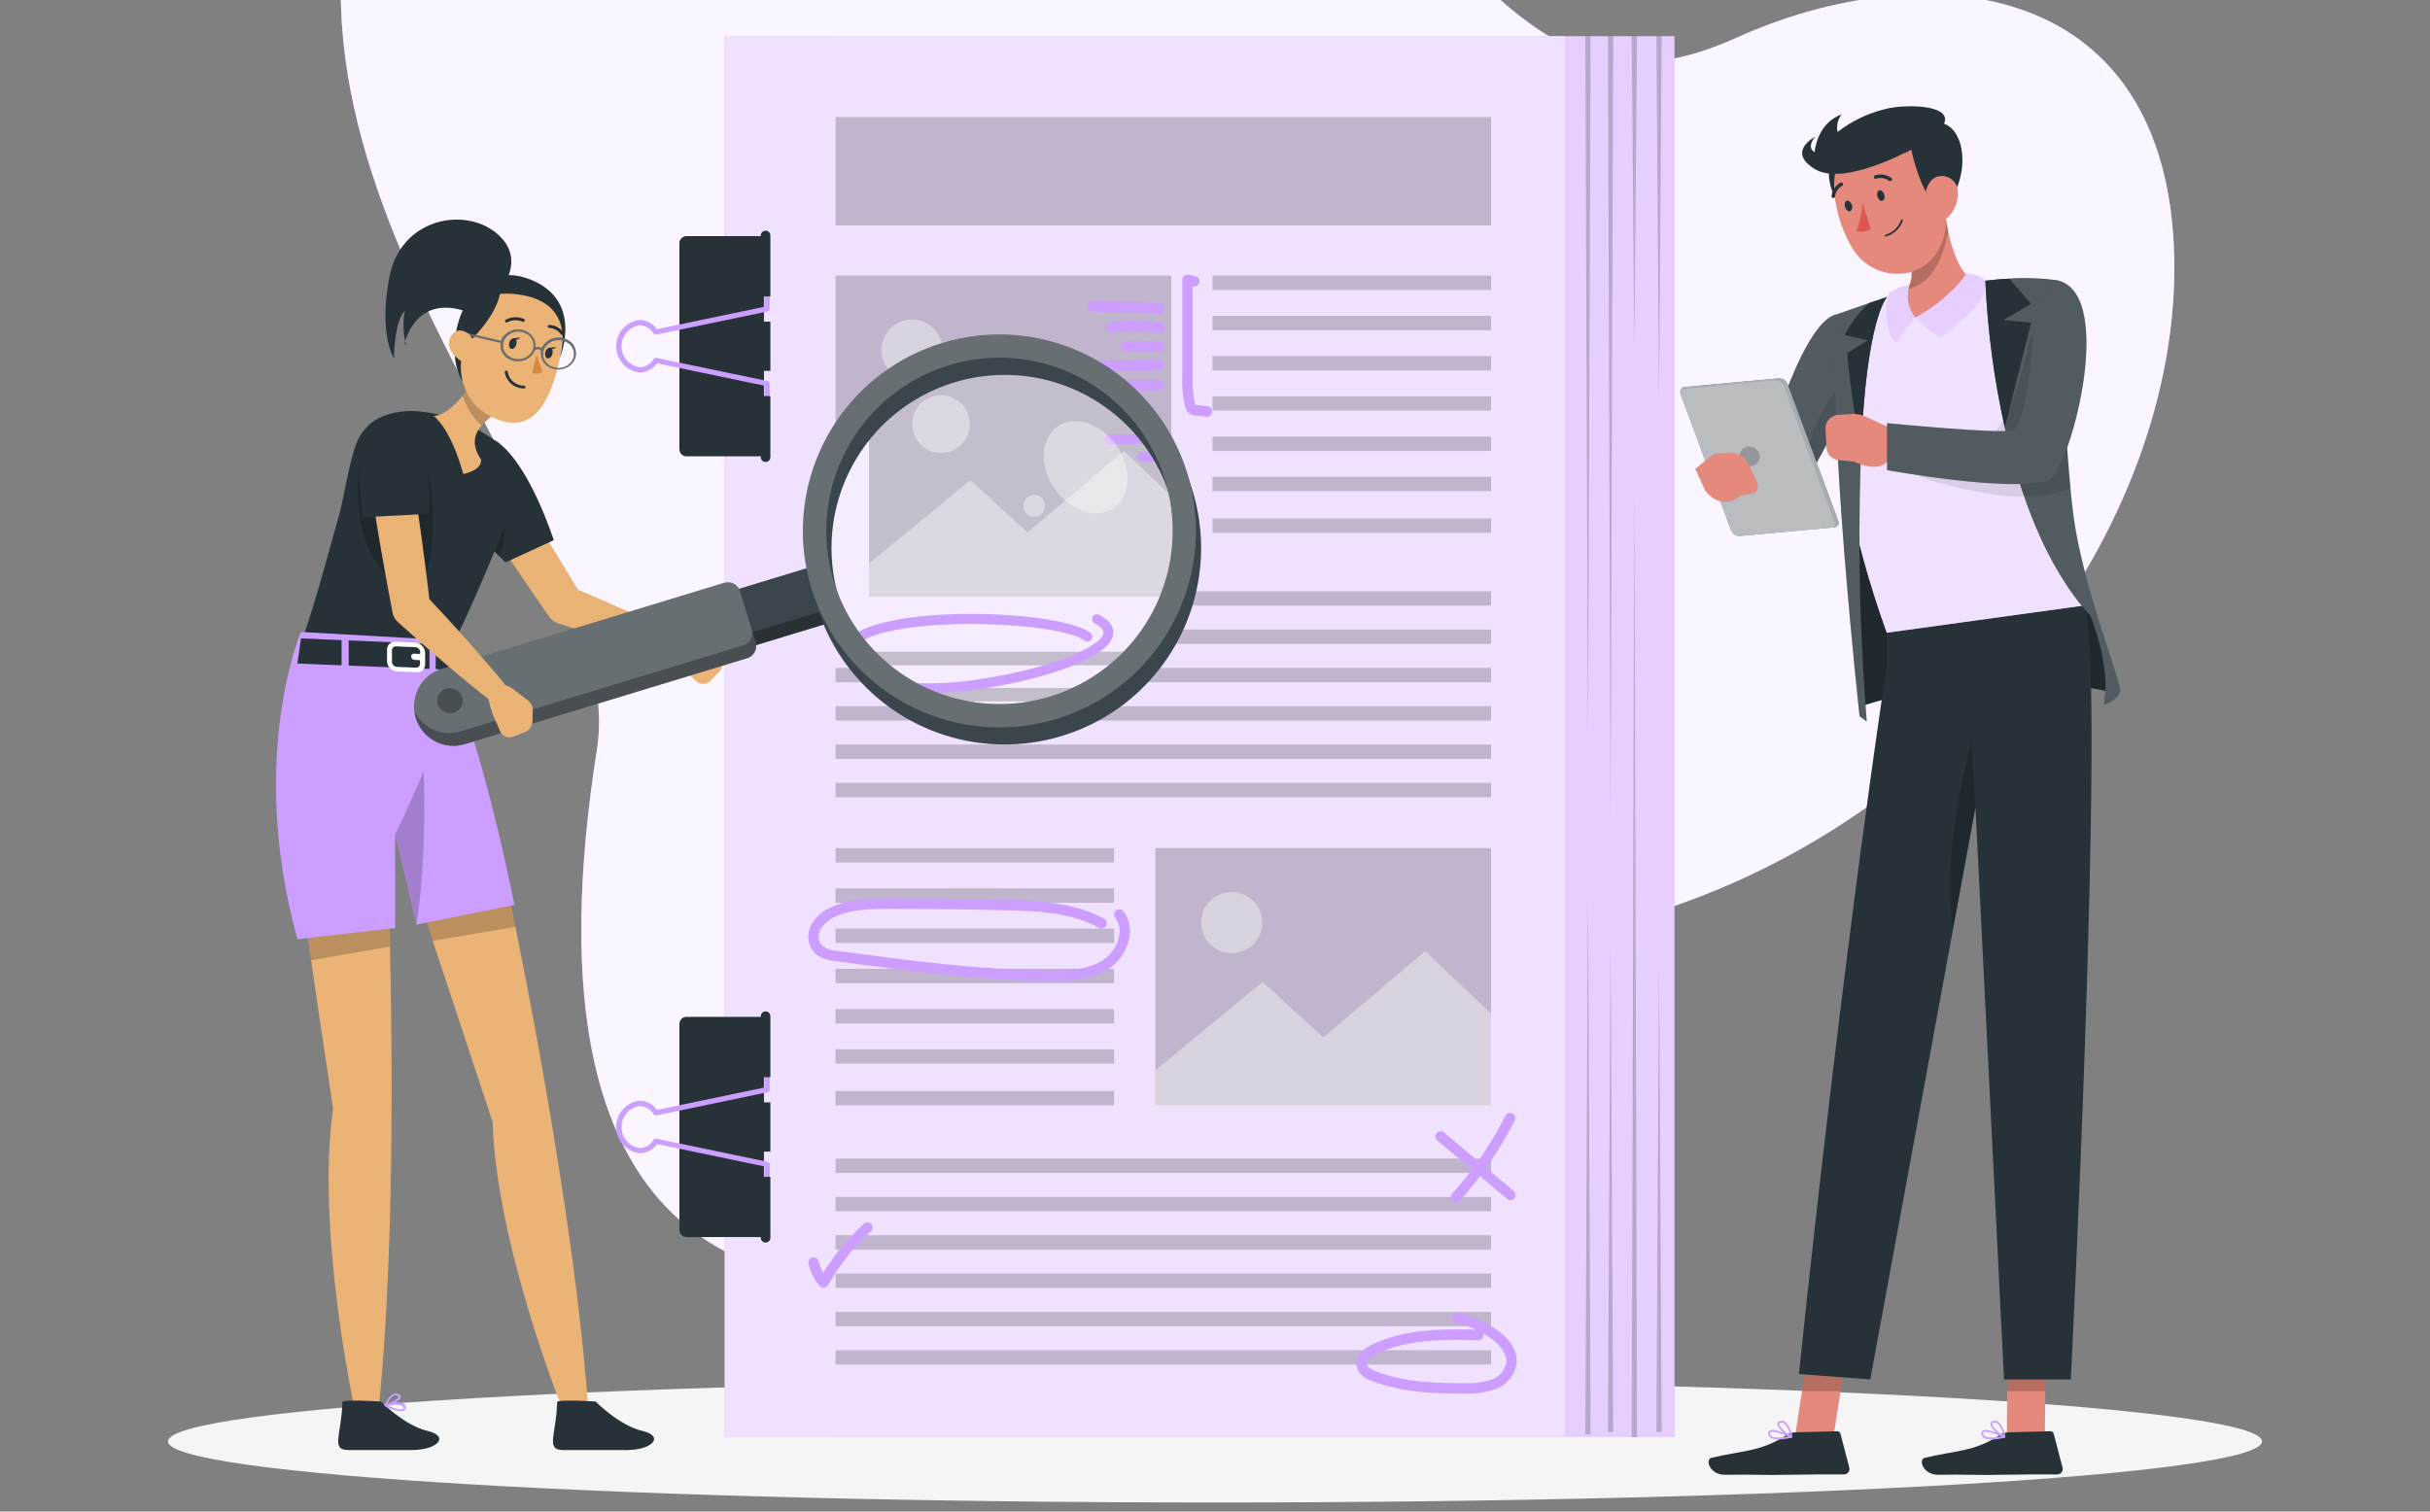 <svg width="450" height="280" viewBox="0 0 450 280" fill="none" xmlns="http://www.w3.org/2000/svg">
<rect x="0" y="0" width="450" height="280" fill="#808080" stroke="none"/>
<g clip-path="url(#clip0_5358_51089)">
<path d="M70.974 -36.722C98.894 -96.172 198.034 -87.782 236.284 -45.972C274.534 -4.162 286.984 22.618 321.494 7.028C356.004 -8.562 400.014 -4.412 402.544 45.188C405.074 94.788 364.624 153.438 300.454 170.788C236.284 188.138 236.284 249.548 151.374 237.158C105.064 230.398 104.004 180.298 110.544 138.848C117.084 97.398 38.594 32.218 70.974 -36.722Z" fill="#CC9EFF"/>
<path opacity="0.9" d="M70.974 -36.722C98.894 -96.172 198.034 -87.782 236.284 -45.972C274.534 -4.162 286.984 22.618 321.494 7.028C356.004 -8.562 400.014 -4.412 402.544 45.188C405.074 94.788 364.624 153.438 300.454 170.788C236.284 188.138 236.284 249.548 151.374 237.158C105.064 230.398 104.004 180.298 110.544 138.848C117.084 97.398 38.594 32.218 70.974 -36.722Z" fill="white"/>
<path d="M224.999 278.32C332.082 278.32 418.889 273.252 418.889 267C418.889 260.748 332.082 255.68 224.999 255.68C117.917 255.68 31.109 260.748 31.109 267C31.109 273.252 117.917 278.32 224.999 278.32Z" fill="#F5F5F5"/>
<path d="M310.076 6.71H154.436V266.18H310.076V6.71Z" fill="#CC9EFF"/>
<path opacity="0.5" d="M310.076 6.71H154.436V266.18H310.076V6.71Z" fill="white"/>
<path d="M289.826 6.71H134.186V266.18H289.826V6.71Z" fill="#CC9EFF"/>
<path opacity="0.7" d="M289.826 6.71H134.186V266.18H289.826V6.71Z" fill="white"/>
<g opacity="0.2">
<path d="M294.554 6.68L294.064 139.23L293.584 6.68H294.554Z" fill="black"/>
<path d="M298.733 6.68L298.253 152.7L297.773 6.68H298.733Z" fill="black"/>
<path d="M307.714 6.68L307.234 74L306.754 6.68H307.714Z" fill="black"/>
<path d="M297.773 265.25L298.253 174.53L298.733 265.25H297.773Z" fill="black"/>
<path d="M302.174 266.22L302.664 87.12L303.144 266.22H302.174Z" fill="black"/>
<path d="M306.754 265.25L307.234 178.72L307.714 265.25H306.754Z" fill="black"/>
<path d="M303.144 6.68L302.664 65.35L302.174 6.68H303.144Z" fill="black"/>
<path d="M293.584 265.72L294.064 164.08L294.554 265.72H293.584Z" fill="black"/>
</g>
<path d="M127.123 43.74H141.473V84.53H127.123C126.776 84.53 126.443 84.392 126.197 84.146C125.952 83.9 125.813 83.567 125.813 83.22V45.06C125.812 44.887 125.845 44.715 125.91 44.555C125.976 44.395 126.072 44.25 126.194 44.127C126.315 44.004 126.46 43.907 126.62 43.84C126.779 43.774 126.951 43.74 127.123 43.74Z" fill="#263238"/>
<path d="M142.055 76.529C141.927 76.529 141.805 76.479 141.715 76.389C141.625 76.299 141.575 76.177 141.575 76.049V71.449L121.675 67.299C121.305 67.818 120.818 68.243 120.253 68.538C119.689 68.834 119.062 68.992 118.425 68.999C117.235 68.856 116.139 68.282 115.344 67.386C114.549 66.489 114.109 65.333 114.109 64.134C114.109 62.936 114.549 61.779 115.344 60.883C116.139 59.986 117.235 59.412 118.425 59.269C119.063 59.279 119.689 59.439 120.254 59.736C120.819 60.033 121.306 60.459 121.675 60.979L141.575 56.819V53.049C141.577 52.923 141.629 52.802 141.718 52.713C141.808 52.623 141.928 52.572 142.055 52.569C142.182 52.569 142.304 52.62 142.394 52.71C142.484 52.8 142.535 52.922 142.535 53.049V57.209C142.535 57.321 142.498 57.429 142.429 57.516C142.36 57.603 142.263 57.664 142.155 57.689L121.555 61.979C121.461 62.001 121.363 61.994 121.273 61.958C121.184 61.922 121.108 61.86 121.055 61.779C120.782 61.322 120.398 60.941 119.938 60.671C119.478 60.402 118.957 60.254 118.425 60.239C117.498 60.388 116.654 60.863 116.045 61.577C115.436 62.292 115.101 63.2 115.101 64.139C115.101 65.078 115.436 65.987 116.045 66.701C116.654 67.416 117.498 67.89 118.425 68.039C118.957 68.025 119.478 67.877 119.938 67.607C120.398 67.338 120.782 66.957 121.055 66.499C121.107 66.418 121.183 66.354 121.272 66.317C121.361 66.279 121.46 66.27 121.555 66.289L142.155 70.589C142.262 70.612 142.359 70.671 142.428 70.757C142.497 70.843 142.535 70.949 142.535 71.059V76.059C142.535 76.122 142.522 76.184 142.498 76.242C142.474 76.299 142.438 76.352 142.394 76.395C142.349 76.439 142.296 76.473 142.238 76.496C142.18 76.519 142.117 76.531 142.055 76.529Z" fill="#CC9EFF"/>
<path d="M142.665 43.62V54.91H140.885V43.62C140.885 43.384 140.979 43.158 141.145 42.991C141.312 42.824 141.539 42.73 141.775 42.73C142.011 42.73 142.237 42.824 142.404 42.991C142.571 43.158 142.665 43.384 142.665 43.62Z" fill="#263238"/>
<path d="M142.665 59.58H140.885V68.7H142.665V59.58Z" fill="#263238"/>
<path d="M140.885 73.37H142.665V84.68C142.665 84.916 142.571 85.142 142.404 85.309C142.237 85.476 142.011 85.57 141.775 85.57C141.539 85.57 141.312 85.476 141.145 85.309C140.979 85.142 140.885 84.916 140.885 84.68V73.37Z" fill="#263238"/>
<path d="M127.123 188.36H141.473V229.15H127.123C126.776 229.15 126.443 229.012 126.197 228.766C125.952 228.521 125.813 228.187 125.813 227.84V189.68C125.812 189.507 125.845 189.336 125.91 189.175C125.976 189.015 126.072 188.87 126.194 188.747C126.315 188.624 126.46 188.527 126.62 188.461C126.779 188.394 126.951 188.36 127.123 188.36Z" fill="#263238"/>
<path d="M142.055 221.15C141.992 221.15 141.929 221.138 141.871 221.113C141.813 221.089 141.76 221.054 141.715 221.009C141.671 220.965 141.635 220.912 141.611 220.854C141.587 220.795 141.575 220.733 141.575 220.67V216.07L121.675 211.92C121.305 212.439 120.818 212.864 120.253 213.159C119.689 213.454 119.062 213.612 118.425 213.62C117.235 213.477 116.139 212.903 115.344 212.007C114.549 211.11 114.109 209.953 114.109 208.755C114.109 207.557 114.549 206.4 115.344 205.503C116.139 204.607 117.235 204.033 118.425 203.89C119.063 203.9 119.689 204.059 120.254 204.357C120.819 204.654 121.306 205.08 121.675 205.6L141.575 201.44V197.68C141.577 197.553 141.629 197.433 141.718 197.343C141.808 197.254 141.928 197.203 142.055 197.2C142.182 197.2 142.304 197.251 142.394 197.341C142.484 197.431 142.535 197.553 142.535 197.68V201.85C142.533 201.96 142.495 202.065 142.426 202.151C142.357 202.236 142.262 202.295 142.155 202.32L121.555 206.62C121.46 206.637 121.363 206.626 121.274 206.589C121.185 206.551 121.109 206.489 121.055 206.41C120.782 205.952 120.398 205.571 119.938 205.302C119.478 205.033 118.957 204.884 118.425 204.87C117.498 205.019 116.654 205.493 116.045 206.208C115.436 206.923 115.101 207.831 115.101 208.77C115.101 209.709 115.436 210.617 116.045 211.332C116.654 212.047 117.498 212.521 118.425 212.67C118.957 212.656 119.478 212.507 119.938 212.238C120.398 211.969 120.782 211.588 121.055 211.13C121.107 211.049 121.183 210.985 121.272 210.948C121.361 210.91 121.46 210.9 121.555 210.92L142.155 215.22C142.262 215.243 142.359 215.302 142.428 215.388C142.497 215.473 142.535 215.58 142.535 215.69V220.69C142.533 220.752 142.52 220.813 142.495 220.869C142.47 220.926 142.435 220.977 142.39 221.019C142.345 221.062 142.293 221.096 142.235 221.118C142.178 221.14 142.116 221.151 142.055 221.15Z" fill="#CC9EFF"/>
<path d="M142.665 188.24V199.53H140.885V188.24C140.885 188.004 140.979 187.777 141.145 187.611C141.312 187.444 141.539 187.35 141.775 187.35C142.011 187.35 142.237 187.444 142.404 187.611C142.571 187.777 142.665 188.004 142.665 188.24Z" fill="#263238"/>
<path d="M142.665 204.2H140.885V213.32H142.665V204.2Z" fill="#263238"/>
<path d="M140.885 217.99H142.665V229.28C142.665 229.516 142.571 229.742 142.404 229.909C142.237 230.076 142.011 230.17 141.775 230.17C141.539 230.17 141.312 230.076 141.145 229.909C140.979 229.742 140.885 229.516 140.885 229.28V217.99Z" fill="#263238"/>
<path opacity="0.2" d="M216.914 51.05H154.734V98.69H216.914V51.05Z" fill="black"/>
<path opacity="0.4" d="M154.734 92.21L174.604 75.83L185.824 86.11L204.714 70.14L216.914 81.69V98.69H154.734V92.21Z" fill="white"/>
<path opacity="0.4" d="M168.884 70.49C172.005 70.49 174.534 67.96 174.534 64.84C174.534 61.719 172.005 59.19 168.884 59.19C165.764 59.19 163.234 61.719 163.234 64.84C163.234 67.96 165.764 70.49 168.884 70.49Z" fill="white"/>
<path opacity="0.2" d="M276.124 21.689H154.734V41.76H276.124V21.689Z" fill="black"/>
<path opacity="0.2" d="M276.125 51.05H224.535V53.71H276.125V51.05Z" fill="black"/>
<path opacity="0.2" d="M276.125 58.51H224.535V61.17H276.125V58.51Z" fill="black"/>
<path opacity="0.2" d="M276.125 65.96H224.535V68.62H276.125V65.96Z" fill="black"/>
<path opacity="0.2" d="M276.125 73.41H224.535V76.07H276.125V73.41Z" fill="black"/>
<path opacity="0.2" d="M276.125 80.87H224.535V83.53H276.125V80.87Z" fill="black"/>
<path opacity="0.2" d="M276.125 88.319H224.535V90.979H276.125V88.319Z" fill="black"/>
<path opacity="0.2" d="M276.125 96.04H224.535V98.7H276.125V96.04Z" fill="black"/>
<path opacity="0.2" d="M276.124 109.52H154.734V112.18H276.124V109.52Z" fill="black"/>
<path opacity="0.2" d="M276.124 116.62H154.734V119.28H276.124V116.62Z" fill="black"/>
<path opacity="0.2" d="M276.124 123.72H154.734V126.38H276.124V123.72Z" fill="black"/>
<path opacity="0.2" d="M276.124 130.82H154.734V133.48H276.124V130.82Z" fill="black"/>
<path opacity="0.2" d="M276.124 137.92H154.734V140.58H276.124V137.92Z" fill="black"/>
<path opacity="0.2" d="M276.124 145.02H154.734V147.68H276.124V145.02Z" fill="black"/>
<path opacity="0.2" d="M276.125 157.1H213.945V204.74H276.125V157.1Z" fill="black"/>
<path opacity="0.4" d="M213.945 198.27L233.815 181.88L245.035 192.17L263.925 176.2L276.125 187.75V204.75H213.945V198.27Z" fill="white"/>
<path opacity="0.4" d="M233.756 170.89C233.758 172.01 233.427 173.105 232.807 174.037C232.186 174.969 231.303 175.696 230.268 176.126C229.234 176.556 228.096 176.67 226.997 176.452C225.899 176.235 224.889 175.697 224.097 174.906C223.304 174.115 222.764 173.106 222.545 172.008C222.326 170.91 222.437 169.771 222.865 168.736C223.294 167.702 224.019 166.817 224.95 166.195C225.881 165.572 226.976 165.24 228.096 165.24C229.595 165.24 231.033 165.835 232.094 166.894C233.155 167.954 233.753 169.391 233.756 170.89Z" fill="white"/>
<path opacity="0.2" d="M154.724 159.77H206.314V157.11H154.724V159.77Z" fill="black"/>
<path opacity="0.2" d="M154.724 167.22H206.314V164.56H154.724V167.22Z" fill="black"/>
<path opacity="0.2" d="M154.724 174.67H206.314V172.01H154.724V174.67Z" fill="black"/>
<path opacity="0.2" d="M154.724 182.12H206.314V179.46H154.724V182.12Z" fill="black"/>
<path opacity="0.2" d="M154.724 189.58H206.314V186.92H154.724V189.58Z" fill="black"/>
<path opacity="0.2" d="M154.724 197.03H206.314V194.37H154.724V197.03Z" fill="black"/>
<path opacity="0.2" d="M154.724 204.75H206.314V202.09H154.724V204.75Z" fill="black"/>
<path opacity="0.2" d="M276.124 214.61H154.734V217.27H276.124V214.61Z" fill="black"/>
<path opacity="0.2" d="M276.124 221.71H154.734V224.37H276.124V221.71Z" fill="black"/>
<path opacity="0.2" d="M276.124 228.81H154.734V231.47H276.124V228.81Z" fill="black"/>
<path opacity="0.2" d="M276.124 235.91H154.734V238.57H276.124V235.91Z" fill="black"/>
<path opacity="0.2" d="M276.124 243.01H154.734V245.67H276.124V243.01Z" fill="black"/>
<path opacity="0.2" d="M276.124 250.11H154.734V252.77H276.124V250.11Z" fill="black"/>
<path d="M165.375 117.68C158.035 117.68 151.775 116.32 149.815 112.62C149.217 111.654 149.009 110.497 149.232 109.383C149.454 108.269 150.092 107.281 151.015 106.62C158.935 100.01 192.545 101.38 198.155 105.79C198.299 105.848 198.427 105.94 198.529 106.056C198.631 106.172 198.704 106.311 198.744 106.461C198.783 106.61 198.787 106.767 198.756 106.919C198.724 107.071 198.658 107.213 198.562 107.334C198.466 107.456 198.344 107.554 198.204 107.62C198.064 107.686 197.91 107.719 197.755 107.715C197.6 107.712 197.449 107.673 197.311 107.6C197.174 107.528 197.056 107.425 196.965 107.3C192.085 103.47 159.365 102.16 152.245 108.1C151.96 108.287 151.715 108.528 151.525 108.81C151.334 109.093 151.201 109.41 151.134 109.744C151.067 110.078 151.067 110.422 151.134 110.756C151.202 111.09 151.334 111.408 151.525 111.69C153.635 115.69 164.345 116.86 178.165 114.6C191.165 112.47 200.325 108.37 200.735 105.86C200.855 105.1 199.865 104.4 199.015 103.95C198.864 103.918 198.722 103.851 198.601 103.755C198.48 103.658 198.383 103.535 198.317 103.395C198.252 103.255 198.22 103.101 198.224 102.947C198.228 102.792 198.267 102.641 198.34 102.504C198.412 102.367 198.515 102.249 198.641 102.159C198.767 102.069 198.912 102.009 199.064 101.984C199.217 101.96 199.373 101.971 199.521 102.017C199.669 102.063 199.804 102.143 199.915 102.25C202.475 103.6 202.805 105.13 202.635 106.17C201.895 110.67 189.635 114.68 178.475 116.5C174.146 117.236 169.766 117.631 165.375 117.68Z" fill="#CC9EFF"/>
<path d="M279.714 222.31C279.489 222.309 279.27 222.231 279.094 222.09L266.414 211.46C266.273 211.396 266.148 211.301 266.05 211.181C265.952 211.062 265.883 210.921 265.849 210.77C265.815 210.619 265.816 210.462 265.853 210.312C265.889 210.161 265.96 210.021 266.06 209.903C266.16 209.785 266.286 209.691 266.428 209.63C266.57 209.569 266.724 209.541 266.879 209.549C267.033 209.558 267.184 209.602 267.318 209.678C267.453 209.755 267.568 209.861 267.654 209.99L280.334 220.61C280.523 220.779 280.64 221.014 280.662 221.266C280.685 221.519 280.61 221.77 280.454 221.97C280.364 222.078 280.251 222.165 280.123 222.224C279.995 222.283 279.855 222.312 279.714 222.31Z" fill="#CC9EFF"/>
<path d="M269.575 222.81C269.396 222.796 269.224 222.734 269.077 222.631C268.93 222.528 268.814 222.387 268.74 222.223C268.667 222.06 268.639 221.879 268.659 221.701C268.679 221.523 268.746 221.353 268.855 221.21C272.716 216.888 276.012 212.093 278.665 206.94C278.697 206.79 278.763 206.65 278.858 206.529C278.953 206.409 279.075 206.311 279.214 206.246C279.352 206.18 279.504 206.147 279.657 206.149C279.811 206.151 279.961 206.19 280.098 206.26C280.234 206.329 280.353 206.429 280.445 206.552C280.536 206.675 280.598 206.818 280.626 206.969C280.654 207.12 280.646 207.275 280.604 207.423C280.563 207.57 280.487 207.706 280.385 207.82C277.654 213.116 274.264 218.046 270.295 222.49C270.205 222.593 270.095 222.675 269.97 222.73C269.846 222.785 269.711 222.813 269.575 222.81Z" fill="#CC9EFF"/>
<path d="M152.475 238.54C152.332 238.537 152.19 238.504 152.061 238.442C151.932 238.379 151.817 238.29 151.725 238.18C150.762 236.975 150.079 235.571 149.725 234.07C149.675 233.824 149.719 233.568 149.849 233.353C149.979 233.138 150.184 232.98 150.425 232.91C150.673 232.857 150.931 232.9 151.148 233.03C151.365 233.159 151.525 233.367 151.595 233.61C151.78 234.369 152.07 235.1 152.455 235.78C154.527 232.398 157.073 229.33 160.015 226.67C160.209 226.508 160.457 226.425 160.709 226.438C160.961 226.451 161.199 226.559 161.375 226.74C161.538 226.933 161.621 227.181 161.608 227.434C161.595 227.686 161.487 227.924 161.305 228.1C158.136 230.966 155.452 234.326 153.355 238.05C153.276 238.186 153.166 238.301 153.034 238.386C152.902 238.471 152.752 238.524 152.595 238.54H152.475Z" fill="#CC9EFF"/>
<path d="M223.725 77.24H223.605L221.315 76.94C220.875 76.933 220.451 76.774 220.116 76.489C219.78 76.205 219.554 75.813 219.475 75.38C219.028 73.535 218.849 71.636 218.945 69.74V51.84C218.946 51.697 218.978 51.556 219.039 51.427C219.099 51.298 219.186 51.183 219.295 51.09C219.407 51.003 219.537 50.942 219.674 50.909C219.812 50.876 219.956 50.873 220.095 50.9L221.595 51.2C221.791 51.299 221.948 51.46 222.044 51.658C222.139 51.855 222.166 52.079 222.122 52.294C222.078 52.509 221.964 52.703 221.798 52.847C221.632 52.991 221.424 53.076 221.205 53.09L220.865 53.02V69.75C220.777 71.459 220.928 73.173 221.315 74.84V74.99H221.515L223.805 75.29C224.01 75.363 224.185 75.501 224.305 75.684C224.424 75.866 224.481 76.082 224.466 76.299C224.451 76.516 224.366 76.723 224.223 76.887C224.08 77.052 223.888 77.165 223.675 77.21L223.725 77.24Z" fill="#CC9EFF"/>
<path d="M214.845 58.14H214.795C210.675 57.91 206.505 57.78 202.385 57.76C202.12 57.76 201.865 57.654 201.678 57.467C201.49 57.279 201.385 57.025 201.385 56.76C201.385 56.495 201.49 56.24 201.678 56.053C201.865 55.865 202.12 55.76 202.385 55.76C206.535 55.76 210.745 55.92 214.885 56.15C215.092 56.21 215.275 56.337 215.405 56.51C215.535 56.683 215.605 56.893 215.605 57.11C215.605 57.326 215.535 57.537 215.405 57.71C215.275 57.883 215.092 58.009 214.885 58.07L214.845 58.14Z" fill="#CC9EFF"/>
<path d="M205.704 61.68C205.494 61.641 205.301 61.536 205.155 61.38C205.008 61.223 204.916 61.024 204.891 60.811C204.867 60.598 204.911 60.383 205.018 60.198C205.125 60.012 205.288 59.865 205.484 59.78C207.903 59.336 210.377 59.275 212.814 59.6C213.504 59.66 214.204 59.72 214.894 59.76C215.144 59.782 215.376 59.898 215.544 60.083C215.713 60.268 215.805 60.509 215.804 60.76C215.782 61.009 215.667 61.241 215.482 61.409C215.296 61.578 215.055 61.671 214.804 61.67C214.084 61.67 213.374 61.57 212.664 61.51C210.431 61.204 208.163 61.251 205.944 61.65L205.704 61.68Z" fill="#CC9EFF"/>
<path d="M214.844 65.22H214.684C213.669 65.101 212.645 65.071 211.624 65.13C210.483 65.193 209.339 65.153 208.204 65.01C208.007 64.917 207.845 64.762 207.743 64.569C207.642 64.375 207.607 64.154 207.643 63.938C207.679 63.723 207.785 63.525 207.944 63.376C208.103 63.226 208.307 63.133 208.524 63.11C209.54 63.229 210.564 63.259 211.584 63.2C212.726 63.137 213.87 63.177 215.004 63.32C215.205 63.398 215.375 63.54 215.489 63.722C215.603 63.905 215.654 64.12 215.636 64.335C215.618 64.549 215.532 64.752 215.389 64.913C215.246 65.075 215.055 65.186 214.844 65.23V65.22Z" fill="#CC9EFF"/>
<path d="M201.875 68.84C201.62 68.84 201.374 68.743 201.188 68.568C201.002 68.393 200.89 68.154 200.875 67.9C200.875 67.644 200.972 67.399 201.146 67.213C201.321 67.027 201.56 66.915 201.815 66.9L214.815 66.62C215.027 66.677 215.214 66.803 215.347 66.977C215.481 67.152 215.553 67.365 215.553 67.585C215.553 67.804 215.481 68.017 215.347 68.192C215.214 68.366 215.027 68.492 214.815 68.55L201.815 68.83L201.875 68.84Z" fill="#CC9EFF"/>
<path d="M214.846 72.28H208.236C208.028 72.219 207.845 72.093 207.716 71.92C207.586 71.747 207.516 71.536 207.516 71.32C207.516 71.103 207.586 70.893 207.716 70.72C207.845 70.547 208.028 70.42 208.236 70.36H214.846C215.053 70.42 215.236 70.547 215.366 70.72C215.495 70.893 215.566 71.103 215.566 71.32C215.566 71.536 215.495 71.747 215.366 71.92C215.236 72.093 215.053 72.219 214.846 72.28Z" fill="#CC9EFF"/>
<path d="M195.045 181.68H194.675C181.335 181.62 167.925 179.82 154.955 178.07C153.715 177.9 151.825 177.65 150.645 176.29C150.096 175.587 149.765 174.739 149.694 173.85C149.623 172.961 149.815 172.071 150.245 171.29C151.041 169.887 152.269 168.778 153.745 168.13C157.285 166.39 161.315 166.42 164.875 166.43C171.965 166.43 179.295 166.5 186.575 166.69C192.845 166.86 198.905 167.24 204.175 170.04C204.326 170.074 204.466 170.142 204.585 170.239C204.705 170.336 204.8 170.46 204.864 170.6C204.928 170.74 204.959 170.893 204.954 171.047C204.949 171.201 204.909 171.351 204.836 171.487C204.763 171.623 204.66 171.74 204.535 171.829C204.41 171.919 204.265 171.978 204.113 172.002C203.961 172.027 203.806 172.016 203.659 171.97C203.512 171.925 203.377 171.846 203.265 171.74C198.365 169.14 192.555 168.74 186.525 168.62C179.265 168.42 171.945 168.39 164.865 168.36C161.515 168.36 157.725 168.36 154.595 169.86C153.488 170.328 152.562 171.142 151.955 172.18C151.703 172.618 151.582 173.12 151.607 173.625C151.632 174.131 151.801 174.618 152.095 175.03C152.976 175.751 154.077 176.149 155.215 176.16C168.125 177.9 181.465 179.7 194.685 179.75C197.945 179.75 201.685 179.62 204.395 177.75C205.147 177.233 205.788 176.572 206.281 175.804C206.774 175.037 207.109 174.179 207.265 173.28C207.378 172.706 207.369 172.116 207.24 171.546C207.11 170.976 206.864 170.439 206.515 169.97C206.364 169.765 206.296 169.511 206.326 169.258C206.356 169.005 206.481 168.774 206.675 168.61C206.88 168.463 207.133 168.398 207.384 168.43C207.634 168.461 207.863 168.586 208.025 168.78C208.54 169.456 208.907 170.233 209.103 171.059C209.3 171.886 209.321 172.745 209.165 173.58C208.966 174.739 208.536 175.846 207.903 176.837C207.269 177.828 206.444 178.682 205.475 179.35C202.385 181.44 198.475 181.68 195.045 181.68Z" fill="#CC9EFF"/>
<path d="M270.075 258.14C264.835 258.14 259.345 257.79 254.195 255.86C253.525 255.61 251.465 254.86 251.195 252.95C250.995 251.49 251.995 250.1 253.945 249.14C260.045 246.14 267.075 246.14 273.325 246.32C272.261 245.826 271.148 245.444 270.005 245.18C269.852 245.185 269.699 245.155 269.559 245.092C269.419 245.028 269.296 244.934 269.198 244.815C269.101 244.696 269.032 244.557 268.997 244.407C268.962 244.258 268.962 244.102 268.997 243.953C269.032 243.803 269.101 243.664 269.199 243.545C269.297 243.426 269.42 243.332 269.56 243.269C269.7 243.206 269.853 243.176 270.006 243.181C270.16 243.186 270.31 243.227 270.445 243.3C272.902 243.877 275.223 244.93 277.275 246.4C278.735 247.4 281.145 249.65 280.865 252.58C280.701 253.641 280.256 254.639 279.575 255.469C278.894 256.299 278.003 256.931 276.995 257.3C275.184 257.943 273.265 258.228 271.345 258.14H270.075ZM269.655 248.2C264.655 248.2 259.375 248.6 254.805 250.86C253.925 251.3 253.025 252.01 253.115 252.68C253.205 253.35 254.115 253.77 254.875 254.06C260.145 256.06 265.875 256.26 271.335 256.21C273.007 256.297 274.681 256.063 276.265 255.52C276.951 255.283 277.561 254.869 278.034 254.319C278.507 253.769 278.824 253.103 278.955 252.39C279.155 250.39 277.065 248.62 276.165 247.97C275.695 247.64 275.225 247.33 274.725 247.04C274.74 247.133 274.74 247.227 274.725 247.32C274.727 247.449 274.702 247.577 274.651 247.696C274.601 247.815 274.526 247.922 274.432 248.01C274.338 248.099 274.227 248.166 274.105 248.209C273.983 248.252 273.854 248.27 273.725 248.26C272.475 248.23 271.055 248.2 269.655 248.2Z" fill="#CC9EFF"/>
<path d="M133.656 122.065L132.916 120.255C132.779 119.918 132.563 119.62 132.286 119.385C132.01 119.15 131.68 118.985 131.326 118.905L127.986 118.115C127.326 117.961 126.639 117.967 125.981 118.132C125.324 118.297 124.715 118.617 124.206 119.065L123.566 119.625C124.566 122.715 127.976 125.285 127.976 125.285L128.856 126.135C129.032 126.313 129.242 126.454 129.473 126.551C129.703 126.647 129.951 126.697 130.201 126.697C130.452 126.697 130.699 126.647 130.93 126.551C131.161 126.454 131.371 126.313 131.546 126.135L133.236 124.405C133.525 124.097 133.719 123.712 133.793 123.297C133.868 122.881 133.82 122.453 133.656 122.065Z" fill="#EBB376"/>
<path d="M93.706 87.905C98.526 95.195 103.096 102.635 107.566 110.145L105.806 108.725C109.316 110.175 112.806 111.725 116.286 113.245C119.286 114.645 123.686 116.635 126.636 118.165C127.039 118.403 127.346 118.776 127.503 119.218C127.659 119.66 127.655 120.142 127.492 120.582C127.329 121.021 127.017 121.389 126.61 121.622C126.203 121.855 125.728 121.937 125.266 121.855C117.976 120.055 110.436 117.765 103.316 115.445C102.575 115.199 101.947 114.695 101.546 114.025C96.546 106.845 91.676 99.605 87.026 92.205C86.597 91.325 86.505 90.317 86.769 89.374C87.032 88.431 87.633 87.617 88.456 87.087C89.279 86.557 90.269 86.348 91.236 86.498C92.204 86.649 93.083 87.149 93.706 87.905Z" fill="#E9B376"/>
<path d="M102.546 100.064L93.606 104.174L92.606 103.174L88.776 99.344L88.246 98.814L91.716 81.605C97.936 85.514 102.546 100.064 102.546 100.064Z" fill="#263238"/>
<path opacity="0.2" d="M92.605 103.195L88.775 99.364C89.507 96.667 91 94.237 93.075 92.364C93.825 95.957 93.663 99.68 92.605 103.195Z" fill="black"/>
<path d="M65.526 83.514C64.156 88.234 63.666 92.334 62.706 95.724C61.006 101.725 56.906 117.315 54.836 120.985L82.266 122.335C86.606 114.955 93.606 97.064 94.606 94.704C95.379 92.888 95.692 90.91 95.517 88.944C95.343 86.978 94.686 85.085 93.606 83.434C93.099 82.721 92.465 82.108 91.736 81.624C90.656 80.914 89.516 80.184 88.396 79.524C84.773 77.55 80.763 76.39 76.646 76.124C69.146 76.114 66.606 79.774 65.526 83.514Z" fill="#263238"/>
<path d="M104.447 261.764L108.907 260.544C107.267 238.074 102.857 210.964 99.117 190.634C98.527 187.444 97.957 184.434 97.417 181.634C97.147 180.304 96.907 179.014 96.657 177.784C95.467 171.694 94.467 166.874 93.847 163.904C93.387 161.734 93.127 160.534 93.127 160.534L77.127 165.184L78.457 169.184L82.867 182.504L83.367 184.034L86.277 192.834L91.227 207.834C91.897 230.764 104.447 261.764 104.447 261.764Z" fill="#EBB376"/>
<path d="M65.607 260.674L70.207 260.234C72.617 235.864 72.707 205.524 72.387 184.444C72.327 181.174 72.267 178.124 72.207 175.354C72.207 175.214 72.207 175.084 72.207 174.944C72.077 169.454 71.937 165.094 71.837 162.334L71.697 158.984L55.117 160.834L56.117 167.734L57.607 177.874L57.907 179.874L58.907 186.784L61.677 205.304C58.497 227.984 65.607 260.674 65.607 260.674Z" fill="#EBB376"/>
<path opacity="0.2" d="M57.607 177.874L72.177 175.354C72.177 175.214 72.177 175.084 72.177 174.944C72.047 169.454 71.907 165.094 71.807 162.334L56.117 167.734L57.607 177.874Z" fill="black"/>
<path opacity="0.2" d="M95.445 171.685L80.115 174.285L78.445 169.215L93.845 163.895C94.235 165.785 94.795 168.435 95.445 171.685Z" fill="black"/>
<path d="M55.726 117.064C55.726 117.064 45.786 140.294 55.076 173.974L73.186 171.904V154.544L77.106 171.274L95.266 167.624C89.686 140.294 84.606 127.894 84.606 127.894L83.696 118.634L55.726 117.064Z" fill="#CC9EFF"/>
<path d="M64.576 123.295L79.536 123.905V119.275L64.576 118.625V123.295Z" fill="#263238"/>
<path d="M63.256 118.574L55.746 118.254L55.076 122.914L63.256 123.244V118.574Z" fill="#263238"/>
<path d="M80.686 119.314V123.954L84.046 124.094V119.464L80.686 119.314Z" fill="#263238"/>
<path d="M78.156 119.614C77.801 119.252 77.323 119.037 76.816 119.014L73.286 118.864C73.081 118.843 72.874 118.866 72.679 118.93C72.483 118.995 72.303 119.1 72.151 119.239C71.999 119.377 71.878 119.547 71.796 119.736C71.715 119.924 71.673 120.129 71.676 120.334V122.494C71.688 122.986 71.892 123.453 72.246 123.794C72.564 124.121 72.984 124.329 73.436 124.384H73.596L77.126 124.524C77.33 124.544 77.536 124.521 77.73 124.455C77.924 124.39 78.103 124.285 78.254 124.146C78.405 124.008 78.525 123.839 78.606 123.651C78.687 123.463 78.728 123.259 78.726 123.054V120.904C78.707 120.417 78.504 119.956 78.156 119.614ZM77.046 123.674L73.516 123.534C73.268 123.524 73.034 123.416 72.866 123.234C72.779 123.154 72.709 123.057 72.661 122.948C72.613 122.84 72.587 122.723 72.586 122.604V120.444C72.585 120.345 72.606 120.247 72.646 120.156C72.686 120.064 72.744 119.983 72.818 119.916C72.891 119.849 72.978 119.798 73.073 119.767C73.167 119.736 73.267 119.725 73.366 119.734L76.896 119.884H76.976C77.192 119.916 77.393 120.018 77.546 120.174C77.632 120.255 77.7 120.353 77.746 120.461C77.793 120.57 77.817 120.687 77.816 120.804V121.134C77.773 121.126 77.729 121.126 77.686 121.134L76.686 121.084C76.611 121.077 76.536 121.086 76.465 121.111C76.395 121.135 76.33 121.175 76.277 121.228C76.223 121.28 76.182 121.344 76.156 121.414C76.13 121.485 76.12 121.56 76.126 121.634C76.148 121.795 76.225 121.943 76.343 122.054C76.462 122.165 76.614 122.232 76.776 122.244L77.776 122.294V123.004C77.772 123.096 77.75 123.187 77.711 123.27C77.672 123.354 77.618 123.429 77.55 123.491C77.482 123.553 77.403 123.601 77.316 123.633C77.23 123.664 77.138 123.678 77.046 123.674Z" fill="white"/>
<path d="M63.405 259.734C63.405 259.164 70.525 259.614 70.525 259.614C70.525 259.614 74.895 264.054 79.135 265.054C83.375 266.054 81.015 268.604 76.265 268.604H64.525C61.155 268.604 63.265 265.734 63.405 259.734Z" fill="#263238"/>
<path d="M74.257 261.435C73.233 261.304 72.239 261 71.317 260.535C71.293 260.524 71.272 260.506 71.257 260.485C71.243 260.439 71.243 260.39 71.257 260.345C71.257 260.265 71.887 258.615 72.847 258.215C72.991 258.148 73.148 258.114 73.307 258.114C73.466 258.114 73.623 258.148 73.767 258.215C74.087 258.365 74.247 258.565 74.237 258.815C74.227 259.065 73.707 259.565 73.127 259.815C73.663 259.726 74.214 259.788 74.717 259.995C74.811 260.043 74.893 260.111 74.958 260.194C75.024 260.277 75.071 260.372 75.097 260.475C75.15 260.603 75.162 260.745 75.132 260.881C75.101 261.017 75.03 261.141 74.927 261.235C74.735 261.38 74.497 261.451 74.257 261.435ZM71.967 260.435C72.967 260.875 74.317 261.265 74.647 260.995C74.647 260.995 74.767 260.895 74.647 260.615C74.615 260.509 74.543 260.419 74.447 260.365C73.631 260.157 72.774 260.175 71.967 260.415V260.435ZM73.237 258.435C73.137 258.436 73.039 258.456 72.947 258.495C72.383 258.874 71.955 259.424 71.727 260.065C72.787 259.665 73.797 259.065 73.817 258.795C73.817 258.695 73.667 258.605 73.567 258.555C73.466 258.498 73.353 258.464 73.237 258.455V258.435Z" fill="#CC9EFF"/>
<path d="M103.177 259.734C103.177 259.164 110.297 259.614 110.297 259.614C110.297 259.614 114.667 264.054 118.917 265.054C123.167 266.054 120.787 268.604 116.047 268.604H104.307C100.927 268.604 103.037 265.734 103.177 259.734Z" fill="#263238"/>
<path opacity="0.2" d="M73.186 154.545C76.285 148.145 78.445 142.885 78.445 142.885C78.445 142.885 79.126 159.075 77.106 171.275L73.186 154.545Z" fill="black"/>
<path d="M133.971 109.951L137.146 120.378L154.882 114.976L151.706 104.549L133.971 109.951Z" fill="#263238"/>
<path opacity="0.1" d="M133.971 109.951L137.146 120.378L154.882 114.976L151.706 104.549L133.971 109.951Z" fill="white"/>
<path opacity="0.3" d="M154.151 112.604L136.406 118.009L137.132 120.391L154.877 114.986L154.151 112.604Z" fill="black"/>
<path d="M186.926 132.677C205.624 131.834 220.099 115.994 219.256 97.296C218.414 78.598 202.573 64.123 183.875 64.966C165.177 65.808 150.703 81.649 151.545 100.347C152.388 119.045 168.228 133.52 186.926 132.677Z" fill="#CC9EFF"/>
<path opacity="0.8" d="M186.926 132.677C205.624 131.834 220.099 115.994 219.256 97.296C218.414 78.598 202.573 64.123 183.875 64.966C165.177 65.808 150.703 81.649 151.545 100.347C152.388 119.045 168.228 133.52 186.926 132.677Z" fill="white"/>
<path opacity="0.2" d="M219.606 94.454V110.504H160.936V75.374C164.943 71.185 169.966 68.102 175.516 66.424C176.706 66.065 177.914 65.768 179.136 65.534H191.606C197.689 66.677 203.343 69.464 207.955 73.592C212.567 77.721 215.96 83.034 217.766 88.954C218.243 90.526 218.607 92.13 218.856 93.754L219.606 94.454Z" fill="black"/>
<path opacity="0.4" d="M219.626 94.454V110.504H160.936V104.384L179.696 88.924L190.276 98.624L208.116 83.554L218.896 93.754V93.764L219.626 94.454Z" fill="white"/>
<path opacity="0.4" d="M179.606 78.544C179.608 79.601 179.296 80.635 178.71 81.515C178.124 82.395 177.29 83.081 176.314 83.486C175.338 83.891 174.263 83.998 173.226 83.792C172.19 83.587 171.237 83.078 170.49 82.33C169.742 81.583 169.234 80.63 169.028 79.594C168.822 78.557 168.929 77.482 169.334 76.506C169.74 75.53 170.426 74.696 171.305 74.11C172.185 73.524 173.219 73.212 174.276 73.214C174.976 73.214 175.669 73.352 176.315 73.62C176.962 73.888 177.55 74.281 178.045 74.775C178.54 75.27 178.932 75.858 179.2 76.505C179.468 77.151 179.606 77.844 179.606 78.544Z" fill="white"/>
<path opacity="0.2" d="M211.256 120.725C210.523 121.601 209.742 122.436 208.916 123.225H160.916V120.725H211.256Z" fill="black"/>
<path opacity="0.2" d="M203.606 127.425C202.1 128.385 200.518 129.222 198.876 129.925H171.876C170.241 129.221 168.665 128.385 167.166 127.425H203.606Z" fill="black"/>
<path d="M158.607 119.415L158.527 119.485C158.157 119.005 157.797 118.485 157.457 118.015C164.947 111.775 196.637 113.065 201.927 117.235C202.02 117.308 202.098 117.399 202.156 117.503C202.214 117.607 202.251 117.721 202.265 117.839C202.279 117.956 202.27 118.076 202.237 118.19C202.205 118.305 202.151 118.411 202.077 118.505C202.003 118.598 201.912 118.676 201.809 118.734C201.705 118.792 201.591 118.829 201.473 118.843C201.355 118.857 201.236 118.847 201.121 118.815C201.007 118.783 200.9 118.728 200.807 118.655C196.197 115.065 165.307 113.815 158.607 119.415Z" fill="#CC9EFF"/>
<path d="M206.137 117.594C205.447 121.844 193.837 125.594 183.347 127.344C179.261 128.027 175.129 128.388 170.987 128.424C170.237 128.424 169.507 128.424 168.787 128.374C168.247 128.074 167.717 127.764 167.197 127.424C166.677 127.084 166.087 126.694 165.547 126.294C171.387 126.867 177.278 126.614 183.047 125.544C195.307 123.544 203.967 119.664 204.347 117.304C204.467 116.584 203.527 115.924 202.727 115.494C202.515 115.38 202.357 115.187 202.286 114.957C202.215 114.727 202.237 114.478 202.347 114.265C202.461 114.053 202.655 113.895 202.885 113.825C203.116 113.756 203.365 113.781 203.577 113.894C205.997 115.164 206.307 116.614 206.137 117.594Z" fill="#CC9EFF"/>
<path d="M214.877 82.124L205.447 82.324C205.21 82.322 204.983 82.228 204.813 82.062C204.644 81.896 204.545 81.671 204.537 81.434C204.536 81.315 204.558 81.196 204.603 81.085C204.647 80.974 204.713 80.873 204.797 80.788C204.88 80.702 204.98 80.634 205.09 80.587C205.2 80.54 205.318 80.516 205.437 80.514L213.797 80.324C214.167 80.914 214.537 81.514 214.877 82.124Z" fill="#CC9EFF"/>
<path d="M216.607 85.574H211.467C211.225 85.574 210.994 85.478 210.823 85.308C210.653 85.137 210.557 84.906 210.557 84.664C210.557 84.423 210.653 84.192 210.823 84.021C210.994 83.85 211.225 83.754 211.467 83.754H215.767C216.037 84.344 216.317 84.954 216.607 85.574Z" fill="#CC9EFF"/>
<path d="M175.436 66.704C168.55 68.8 162.441 72.891 157.881 78.46C153.321 84.028 150.514 90.824 149.816 97.987C149.118 105.151 150.56 112.361 153.96 118.705C157.359 125.049 162.563 130.242 168.915 133.628C175.266 137.014 182.478 138.441 189.64 137.728C196.802 137.014 203.592 134.193 209.151 129.621C214.709 125.049 218.788 118.932 220.869 112.042C222.951 105.152 222.943 97.799 220.846 90.914C218.034 81.682 211.67 73.945 203.154 69.405C194.639 64.865 184.668 63.893 175.436 66.704ZM176.696 70.834C182.766 68.983 189.25 68.974 195.326 70.808C201.402 72.643 206.797 76.238 210.829 81.139C214.861 86.041 217.348 92.028 217.976 98.344C218.604 104.66 217.345 111.02 214.358 116.619C211.37 122.219 206.789 126.807 201.193 129.802C195.598 132.797 189.24 134.065 182.923 133.446C176.607 132.827 170.616 130.348 165.709 126.323C160.802 122.298 157.199 116.908 155.356 110.834C152.888 102.7 153.748 93.919 157.75 86.419C161.751 78.919 168.565 73.314 176.696 70.834Z" fill="#263238"/>
<path opacity="0.1" d="M175.436 66.704C168.55 68.8 162.441 72.891 157.881 78.46C153.321 84.028 150.514 90.824 149.816 97.987C149.118 105.151 150.56 112.361 153.96 118.705C157.359 125.049 162.563 130.242 168.915 133.628C175.266 137.014 182.478 138.441 189.64 137.728C196.802 137.014 203.592 134.193 209.151 129.621C214.709 125.049 218.788 118.932 220.869 112.042C222.951 105.152 222.943 97.799 220.846 90.914C218.034 81.682 211.67 73.945 203.154 69.405C194.639 64.865 184.668 63.893 175.436 66.704ZM176.696 70.834C182.766 68.983 189.25 68.974 195.326 70.808C201.402 72.643 206.797 76.238 210.829 81.139C214.861 86.041 217.348 92.028 217.976 98.344C218.604 104.66 217.345 111.02 214.358 116.619C211.37 122.219 206.789 126.807 201.193 129.802C195.598 132.797 189.24 134.065 182.923 133.446C176.607 132.827 170.616 130.348 165.709 126.323C160.802 122.298 157.199 116.908 155.356 110.834C152.888 102.7 153.748 93.919 157.75 86.419C161.751 78.919 168.565 73.314 176.696 70.834Z" fill="white"/>
<path d="M174.476 63.544C167.59 65.641 161.482 69.733 156.922 75.302C152.362 80.871 149.556 87.667 148.859 94.831C148.161 101.995 149.604 109.205 153.005 115.549C156.406 121.892 161.611 127.085 167.963 130.47C174.315 133.855 181.528 135.281 188.69 134.566C195.853 133.851 202.642 131.029 208.2 126.456C213.758 121.882 217.835 115.763 219.915 108.873C221.995 101.982 221.985 94.629 219.886 87.744C217.072 78.514 210.708 70.78 202.192 66.242C193.676 61.703 183.707 60.733 174.476 63.544ZM175.726 67.664C181.796 65.811 188.28 65.8 194.357 67.633C200.433 69.466 205.83 73.06 209.863 77.961C213.896 82.862 216.385 88.849 217.015 95.164C217.644 101.48 216.386 107.841 213.4 113.441C210.413 119.042 205.833 123.63 200.237 126.627C194.642 129.623 188.284 130.892 181.967 130.274C175.65 129.655 169.659 127.177 164.751 123.152C159.843 119.128 156.24 113.738 154.396 107.664C151.927 99.532 152.787 90.751 156.786 83.252C160.785 75.752 167.597 70.146 175.726 67.664Z" fill="#263238"/>
<path opacity="0.3" d="M174.476 63.544C167.59 65.641 161.482 69.733 156.922 75.302C152.362 80.871 149.556 87.667 148.859 94.831C148.161 101.995 149.604 109.205 153.005 115.549C156.406 121.892 161.611 127.085 167.963 130.47C174.315 133.855 181.528 135.281 188.69 134.566C195.853 133.851 202.642 131.029 208.2 126.456C213.758 121.882 217.835 115.763 219.915 108.873C221.995 101.982 221.985 94.629 219.886 87.744C217.072 78.514 210.708 70.78 202.192 66.242C193.676 61.703 183.707 60.733 174.476 63.544ZM175.726 67.664C181.796 65.811 188.28 65.8 194.357 67.633C200.433 69.466 205.83 73.06 209.863 77.961C213.896 82.862 216.385 88.849 217.015 95.164C217.644 101.48 216.386 107.841 213.4 113.441C210.413 119.042 205.833 123.63 200.237 126.627C194.642 129.623 188.284 130.892 181.967 130.274C175.65 129.655 169.659 127.177 164.751 123.152C159.843 119.128 156.24 113.738 154.396 107.664C151.927 99.532 152.787 90.751 156.786 83.252C160.785 75.752 167.597 70.146 175.726 67.664Z" fill="white"/>
<path d="M77.006 133.004C77.567 134.849 78.838 136.395 80.539 137.303C82.24 138.21 84.232 138.405 86.076 137.844L138.346 121.924C138.648 121.832 138.927 121.681 139.17 121.48C139.412 121.279 139.612 121.031 139.758 120.752C139.904 120.473 139.993 120.168 140.02 119.854C140.048 119.54 140.012 119.224 139.916 118.924L137.056 109.544C136.874 108.944 136.461 108.441 135.908 108.145C135.355 107.849 134.707 107.784 134.106 107.964L81.836 123.884C80.919 124.164 80.066 124.622 79.326 125.233C78.587 125.843 77.975 126.593 77.526 127.441C77.077 128.288 76.8 129.216 76.711 130.171C76.622 131.126 76.722 132.089 77.006 133.004Z" fill="#263238"/>
<path opacity="0.3" d="M77.006 133.004C77.567 134.849 78.838 136.395 80.539 137.303C82.24 138.21 84.232 138.405 86.076 137.844L138.346 121.924C138.648 121.832 138.927 121.681 139.17 121.48C139.412 121.279 139.612 121.031 139.758 120.752C139.904 120.473 139.993 120.168 140.02 119.854C140.048 119.54 140.012 119.224 139.916 118.924L137.056 109.544C136.874 108.944 136.461 108.441 135.908 108.145C135.355 107.849 134.707 107.784 134.106 107.964L81.836 123.884C80.919 124.164 80.066 124.622 79.326 125.233C78.587 125.843 77.975 126.593 77.526 127.441C77.077 128.288 76.8 129.216 76.711 130.171C76.622 131.126 76.722 132.089 77.006 133.004Z" fill="white"/>
<path opacity="0.3" d="M76.746 131.784C76.788 132.199 76.876 132.608 77.006 133.004C77.284 133.918 77.739 134.767 78.345 135.504C78.951 136.241 79.697 136.852 80.54 137.3C81.382 137.749 82.305 138.027 83.255 138.119C84.205 138.21 85.163 138.114 86.076 137.834L138.346 121.914C138.649 121.825 138.93 121.675 139.174 121.474C139.418 121.274 139.619 121.026 139.765 120.746C139.912 120.467 140 120.16 140.026 119.846C140.052 119.531 140.015 119.214 139.916 118.914L139.196 116.544C139.293 116.845 139.329 117.162 139.302 117.477C139.275 117.791 139.185 118.098 139.038 118.377C138.891 118.657 138.689 118.904 138.445 119.104C138.201 119.305 137.919 119.454 137.616 119.544L85.356 135.464C83.718 135.966 81.954 135.871 80.379 135.198C78.803 134.524 77.516 133.315 76.746 131.784Z" fill="black"/>
<path opacity="0.3" d="M82.287 127.654C81.886 127.857 81.551 128.171 81.322 128.558C81.092 128.945 80.978 129.389 80.993 129.839C81.008 130.289 81.152 130.724 81.406 131.095C81.66 131.466 82.016 131.757 82.43 131.933C82.844 132.108 83.299 132.162 83.743 132.088C84.186 132.013 84.6 131.814 84.933 131.512C85.267 131.211 85.508 130.82 85.628 130.387C85.747 129.953 85.74 129.494 85.607 129.064C85.35 128.441 84.857 127.943 84.236 127.679C83.615 127.415 82.915 127.406 82.287 127.654Z" fill="black"/>
<path opacity="0.4" d="M195.876 78.984C192.676 81.164 192.406 86.314 195.256 90.494C198.106 94.674 202.996 96.304 206.196 94.124C209.396 91.944 209.666 86.794 206.816 82.614C203.966 78.434 199.066 76.814 195.876 78.984Z" fill="white"/>
<path opacity="0.4" d="M190.857 91.844C190.461 91.981 190.118 92.237 189.876 92.579C189.634 92.921 189.505 93.329 189.508 93.748C189.51 94.166 189.644 94.574 189.89 94.912C190.137 95.251 190.483 95.503 190.88 95.635C191.278 95.766 191.706 95.769 192.106 95.644C192.505 95.519 192.855 95.272 193.107 94.937C193.358 94.602 193.498 94.197 193.507 93.779C193.516 93.36 193.394 92.95 193.157 92.604C192.946 92.206 192.589 91.904 192.16 91.762C191.731 91.621 191.265 91.65 190.857 91.844Z" fill="white"/>
<path d="M91.016 77.144C90.342 77.644 89.722 78.214 89.166 78.844C87.826 80.434 87.266 82.434 89.066 85.094C89.066 85.094 89.596 86.954 85.796 87.804C83.356 79.064 80.316 77.064 80.316 77.064C82.136 76.964 84.016 75.334 85.676 73.304C86.712 72.014 87.648 70.647 88.476 69.214C88.876 68.544 89.226 67.904 89.476 67.324L89.786 69.324L91.016 77.144Z" fill="#EBB376"/>
<path opacity="0.2" d="M91.016 77.145C90.341 77.645 89.721 78.215 89.166 78.845C87.519 77.339 86.313 75.413 85.676 73.275C86.711 71.984 87.647 70.617 88.476 69.185C88.926 69.185 89.376 69.265 89.836 69.325L91.016 77.145Z" fill="black"/>
<path d="M92.776 53.454C92.776 53.454 97.686 47.804 91.776 43.064C85.866 38.324 74.286 40.464 72.146 51.164C70.006 61.864 72.956 66.384 72.956 66.384C72.956 66.384 72.956 59.574 74.956 57.584C74.641 59.31 74.641 61.078 74.956 62.804C75.546 64.804 74.956 63.524 74.956 63.524C74.956 63.524 76.766 54.984 85.486 57.434C94.206 59.884 92.776 53.454 92.776 53.454Z" fill="#263238"/>
<path d="M97.547 54.314C104.017 56.314 105.047 60.394 103.487 67.204C101.537 75.724 97.877 81.084 90.327 76.834C80.077 71.064 86.797 51.064 97.547 54.314Z" fill="#EBB376"/>
<path d="M99.407 65.564C99.629 66.691 99.988 67.786 100.477 68.824C100.205 69.033 99.882 69.162 99.541 69.2C99.201 69.237 98.857 69.18 98.547 69.034L99.407 65.564Z" fill="#D58745"/>
<path d="M95.606 63.834C95.456 64.364 95.046 64.714 94.686 64.614C94.326 64.514 94.166 64.004 94.316 63.464C94.466 62.924 94.876 62.584 95.236 62.684C95.596 62.784 95.756 63.294 95.606 63.834Z" fill="#263238"/>
<path d="M95.076 62.664L96.366 62.534C96.366 62.534 95.516 63.354 95.076 62.664Z" fill="#263238"/>
<path d="M102.295 65.584C102.145 66.114 101.735 66.464 101.375 66.364C101.015 66.264 100.855 65.754 101.005 65.214C101.155 64.674 101.565 64.334 101.915 64.434C102.265 64.534 102.445 65.064 102.295 65.584Z" fill="#263238"/>
<path d="M101.766 64.414L103.056 64.284C103.056 64.284 102.206 65.064 101.766 64.414Z" fill="#263238"/>
<path d="M93.797 59.744C93.752 59.745 93.707 59.734 93.667 59.713C93.627 59.692 93.593 59.661 93.567 59.624C93.528 59.562 93.514 59.486 93.529 59.414C93.544 59.341 93.586 59.277 93.647 59.234C94.16 58.95 94.733 58.789 95.319 58.763C95.906 58.736 96.49 58.847 97.027 59.084C97.06 59.099 97.091 59.121 97.115 59.148C97.14 59.175 97.159 59.207 97.171 59.242C97.184 59.276 97.189 59.313 97.186 59.349C97.184 59.386 97.174 59.422 97.157 59.455C97.126 59.522 97.07 59.575 97.001 59.601C96.931 59.627 96.855 59.625 96.787 59.594C96.338 59.397 95.85 59.303 95.36 59.32C94.87 59.337 94.39 59.465 93.957 59.694C93.909 59.726 93.854 59.743 93.797 59.744Z" fill="#263238"/>
<path d="M104.106 62.065C104.065 62.064 104.024 62.054 103.988 62.035C103.951 62.016 103.92 61.988 103.896 61.955C103.647 61.6 103.32 61.306 102.941 61.096C102.561 60.887 102.139 60.766 101.706 60.745C101.632 60.745 101.56 60.715 101.508 60.663C101.455 60.61 101.426 60.539 101.426 60.465C101.426 60.39 101.455 60.319 101.508 60.267C101.56 60.214 101.632 60.185 101.706 60.185C102.227 60.2 102.738 60.336 103.198 60.583C103.658 60.829 104.054 61.179 104.356 61.605C104.382 61.63 104.403 61.66 104.417 61.694C104.432 61.727 104.439 61.763 104.439 61.8C104.439 61.836 104.432 61.872 104.417 61.906C104.403 61.939 104.382 61.969 104.356 61.995C104.325 62.029 104.285 62.054 104.241 62.066C104.197 62.079 104.15 62.078 104.106 62.065Z" fill="#263238"/>
<path d="M87.147 63.065C87.147 63.065 91.787 58.675 92.587 54.425C92.587 54.425 107.007 53.105 103.667 66.314C103.667 66.314 108.447 55.135 97.397 51.484C86.347 47.834 81.397 64.124 85.707 70.725C85.707 70.725 84.257 65.825 87.147 63.065Z" fill="#263238"/>
<path d="M97.046 71.954C96.19 71.966 95.359 71.669 94.703 71.118C94.048 70.567 93.612 69.799 93.476 68.954C93.47 68.918 93.472 68.881 93.481 68.846C93.49 68.81 93.507 68.777 93.529 68.748C93.552 68.719 93.58 68.695 93.612 68.677C93.644 68.659 93.679 68.648 93.716 68.644C93.789 68.636 93.862 68.656 93.92 68.701C93.978 68.746 94.016 68.812 94.026 68.885C94.134 69.6 94.498 70.252 95.049 70.721C95.6 71.189 96.302 71.443 97.026 71.434C97.1 71.434 97.171 71.464 97.224 71.516C97.276 71.569 97.306 71.64 97.306 71.715C97.306 71.789 97.276 71.86 97.224 71.912C97.171 71.965 97.1 71.995 97.026 71.995L97.046 71.954Z" fill="#263238"/>
<path d="M86.025 61.774C86.015 61.815 86.019 61.859 86.037 61.897C86.055 61.936 86.087 61.967 86.126 61.984L92.716 63.514C92.619 64.135 92.729 64.772 93.029 65.325C93.329 65.877 93.802 66.316 94.376 66.574C95.133 66.948 96.002 67.032 96.817 66.811C97.633 66.59 98.34 66.079 98.805 65.374C98.881 65.237 98.945 65.093 98.996 64.944C99.113 64.847 99.249 64.774 99.395 64.731C99.541 64.688 99.694 64.676 99.846 64.694C99.929 64.728 100.003 64.781 100.062 64.848C100.121 64.916 100.164 64.997 100.185 65.084C100.105 65.697 100.224 66.32 100.525 66.86C100.825 67.4 101.292 67.829 101.855 68.084C102.611 68.459 103.479 68.544 104.293 68.323C105.108 68.102 105.813 67.59 106.275 66.884C106.476 66.54 106.602 66.157 106.644 65.761C106.685 65.365 106.642 64.965 106.517 64.586C106.393 64.208 106.189 63.861 105.92 63.567C105.65 63.274 105.322 63.041 104.955 62.884C104.198 62.508 103.329 62.423 102.513 62.644C101.697 62.865 100.99 63.377 100.525 64.084C100.449 64.222 100.382 64.366 100.325 64.514C100.24 64.412 100.124 64.338 99.996 64.304C99.709 64.223 99.402 64.252 99.135 64.384C99.222 63.772 99.106 63.148 98.807 62.606C98.508 62.065 98.04 61.636 97.475 61.384C96.719 61.007 95.851 60.92 95.035 61.139C94.219 61.359 93.511 61.869 93.046 62.574C92.945 62.756 92.862 62.947 92.796 63.144L86.236 61.624C86.188 61.62 86.141 61.633 86.103 61.661C86.065 61.688 86.037 61.728 86.025 61.774ZM100.935 64.324C101.345 63.713 101.964 63.274 102.675 63.09C103.387 62.906 104.141 62.989 104.795 63.324C105.116 63.46 105.404 63.662 105.64 63.918C105.876 64.174 106.054 64.477 106.164 64.807C106.274 65.137 106.312 65.487 106.276 65.833C106.24 66.179 106.131 66.513 105.955 66.814C105.554 67.433 104.938 67.883 104.226 68.076C103.514 68.27 102.755 68.195 102.095 67.864C101.768 67.729 101.474 67.525 101.233 67.266C100.992 67.006 100.81 66.698 100.7 66.361C100.59 66.025 100.554 65.669 100.594 65.317C100.635 64.965 100.751 64.626 100.935 64.324ZM93.456 62.774C93.857 62.155 94.473 61.706 95.185 61.512C95.897 61.318 96.656 61.394 97.316 61.724C97.636 61.86 97.924 62.062 98.16 62.318C98.395 62.574 98.574 62.877 98.684 63.207C98.794 63.537 98.832 63.887 98.796 64.233C98.76 64.579 98.651 64.913 98.475 65.214C98.066 65.825 97.447 66.264 96.736 66.448C96.024 66.632 95.27 66.549 94.615 66.214C94.302 66.077 94.021 65.877 93.79 65.625C93.558 65.373 93.382 65.075 93.273 64.751C93.164 64.427 93.124 64.084 93.155 63.743C93.186 63.403 93.289 63.073 93.456 62.774Z" fill="#263238"/>
<g opacity="0.3">
<path d="M86.025 61.774C86.015 61.815 86.019 61.859 86.037 61.897C86.055 61.936 86.087 61.967 86.126 61.984L92.716 63.514C92.619 64.135 92.729 64.772 93.029 65.325C93.329 65.877 93.802 66.316 94.376 66.574C95.133 66.948 96.002 67.032 96.817 66.811C97.633 66.59 98.34 66.079 98.805 65.374C98.881 65.237 98.945 65.093 98.996 64.944C99.113 64.847 99.249 64.774 99.395 64.731C99.541 64.688 99.694 64.676 99.846 64.694C99.929 64.728 100.003 64.781 100.062 64.848C100.121 64.916 100.164 64.997 100.185 65.084C100.105 65.697 100.224 66.32 100.525 66.86C100.825 67.4 101.292 67.829 101.855 68.084C102.611 68.459 103.479 68.544 104.293 68.323C105.108 68.102 105.813 67.59 106.275 66.884C106.476 66.54 106.602 66.157 106.644 65.761C106.685 65.365 106.642 64.965 106.517 64.586C106.393 64.208 106.189 63.861 105.92 63.567C105.65 63.274 105.322 63.041 104.955 62.884C104.198 62.508 103.329 62.423 102.513 62.644C101.697 62.865 100.99 63.377 100.525 64.084C100.449 64.222 100.382 64.366 100.325 64.514C100.24 64.412 100.124 64.338 99.996 64.304C99.709 64.223 99.402 64.252 99.135 64.384C99.222 63.772 99.106 63.148 98.807 62.606C98.508 62.065 98.04 61.636 97.475 61.384C96.719 61.007 95.851 60.92 95.035 61.139C94.219 61.359 93.511 61.869 93.046 62.574C92.945 62.756 92.862 62.947 92.796 63.144L86.236 61.624C86.188 61.62 86.141 61.633 86.103 61.661C86.065 61.688 86.037 61.728 86.025 61.774ZM100.935 64.324C101.345 63.713 101.964 63.274 102.675 63.09C103.387 62.906 104.141 62.989 104.795 63.324C105.116 63.46 105.404 63.662 105.64 63.918C105.876 64.174 106.054 64.477 106.164 64.807C106.274 65.137 106.312 65.487 106.276 65.833C106.24 66.179 106.131 66.513 105.955 66.814C105.554 67.433 104.938 67.883 104.226 68.076C103.514 68.27 102.755 68.195 102.095 67.864C101.768 67.729 101.474 67.525 101.233 67.266C100.992 67.006 100.81 66.698 100.7 66.361C100.59 66.025 100.554 65.669 100.594 65.317C100.635 64.965 100.751 64.626 100.935 64.324ZM93.456 62.774C93.857 62.155 94.473 61.706 95.185 61.512C95.897 61.318 96.656 61.394 97.316 61.724C97.636 61.86 97.924 62.062 98.16 62.318C98.395 62.574 98.574 62.877 98.684 63.207C98.794 63.537 98.832 63.887 98.796 64.233C98.76 64.579 98.651 64.913 98.475 65.214C98.066 65.825 97.447 66.264 96.736 66.448C96.024 66.632 95.27 66.549 94.615 66.214C94.302 66.077 94.021 65.877 93.79 65.625C93.558 65.373 93.382 65.075 93.273 64.751C93.164 64.427 93.124 64.084 93.155 63.743C93.186 63.403 93.289 63.073 93.456 62.774Z" fill="white"/>
</g>
<path d="M87.785 64.755C87.941 63.988 87.79 63.19 87.366 62.533C86.942 61.875 86.278 61.409 85.516 61.235C83.445 60.835 81.236 64.665 85.915 67.174C86.606 67.534 87.206 66.955 87.785 64.755Z" fill="#EBB376"/>
<path opacity="0.2" d="M66.606 86.144C66.606 86.144 64.086 100.305 72.606 107.635C81.126 114.965 81.066 93.694 79.106 86.704C77.606 81.354 66.606 86.144 66.606 86.144Z" fill="black"/>
<path d="M98.606 133.565L98.666 131.615C98.677 131.252 98.602 130.892 98.445 130.565C98.289 130.237 98.055 129.953 97.766 129.735L95.036 127.655C94.497 127.246 93.868 126.971 93.202 126.855C92.536 126.738 91.851 126.783 91.206 126.985L90.386 127.235C90.066 130.465 92.106 134.235 92.106 134.235L92.566 135.365C92.654 135.599 92.788 135.813 92.96 135.995C93.132 136.177 93.338 136.324 93.567 136.426C93.796 136.528 94.042 136.584 94.292 136.591C94.543 136.598 94.792 136.555 95.026 136.465L97.276 135.575C97.67 135.407 98.007 135.128 98.244 134.77C98.48 134.413 98.606 133.993 98.606 133.565Z" fill="#EBB376"/>
<path d="M76.037 86.064C77.477 94.684 78.617 103.345 79.647 112.065L78.647 110.065C81.267 112.831 83.847 115.635 86.387 118.475C88.597 120.995 91.767 124.585 93.827 127.175C94.094 127.557 94.22 128.02 94.182 128.485C94.144 128.951 93.945 129.388 93.618 129.721C93.292 130.055 92.859 130.263 92.395 130.312C91.931 130.36 91.465 130.244 91.077 129.985C85.157 125.375 79.207 120.215 73.637 115.195C73.082 114.664 72.729 113.957 72.637 113.195C71.007 104.615 69.487 96.004 68.267 87.355C68.244 86.383 68.575 85.437 69.199 84.693C69.822 83.948 70.696 83.456 71.656 83.308C72.615 83.159 73.596 83.366 74.415 83.888C75.234 84.41 75.836 85.212 76.107 86.144L76.037 86.064Z" fill="#E9B376"/>
<path d="M74.136 77.624C69.136 78.174 65.036 80.344 67.206 95.814L79.456 95.184C79.456 95.184 80.046 76.964 74.136 77.624Z" fill="#263238"/>
<path d="M340.096 58.224C333.266 59.654 325.986 87.094 325.986 87.094L332.086 93.674L342.996 73.674L340.096 58.224Z" fill="#263238"/>
<path opacity="0.2" d="M342.996 73.684L342.766 74.114L333.646 90.834L332.086 93.684L325.986 87.094C325.986 87.094 333.256 59.674 340.086 58.224L342.996 73.684Z" fill="white"/>
<path opacity="0.1" d="M342.766 74.084L333.646 90.804C333.646 90.524 333.646 90.224 333.646 89.894C334.466 77.174 341.556 70.464 341.556 70.464C342.144 71.601 342.552 72.823 342.766 74.084Z" fill="black"/>
<path d="M390.937 128.214C390.937 128.214 370.007 122.654 344.627 130.814C344.627 130.814 340.547 77.654 341.037 70.344C341.527 63.034 380.207 65.184 380.207 65.184C380.207 65.184 381.207 86.464 383.697 99.294C386.187 112.124 392.197 125.744 390.937 128.214Z" fill="#263238"/>
<path opacity="0.2" d="M390.937 128.214C390.937 128.214 370.007 122.654 344.627 130.814C344.627 130.814 340.547 77.654 341.037 70.344C341.527 63.034 380.207 65.184 380.207 65.184C380.207 65.184 381.207 86.464 383.697 99.294C386.187 112.124 392.197 125.744 390.937 128.214Z" fill="black"/>
<path d="M332.367 266.394L339.197 268.324L340.827 257.694L341.697 252.014L334.867 250.074L333.707 257.694L332.367 266.394Z" fill="#E4897B"/>
<path d="M371.637 266.954L378.677 267.884L378.747 257.694L378.797 251.364L371.737 250.444L371.697 257.694L371.637 266.954Z" fill="#E4897B"/>
<path opacity="0.2" d="M371.737 250.444L371.697 257.694H378.747L378.797 251.364L371.737 250.444Z" fill="black"/>
<path opacity="0.2" d="M333.707 257.694H340.827L341.697 252.014L334.867 250.074L333.707 257.694Z" fill="black"/>
<path d="M332.457 265.324L340.207 265.114C340.348 265.112 340.486 265.157 340.598 265.242C340.711 265.327 340.791 265.448 340.827 265.584L342.457 271.834C342.502 271.987 342.509 272.147 342.48 272.303C342.45 272.459 342.383 272.606 342.285 272.731C342.188 272.856 342.062 272.956 341.918 273.023C341.774 273.089 341.616 273.121 341.457 273.114C338.657 273.114 334.607 273.114 331.087 273.184C326.977 273.294 324.367 273.094 319.537 273.184C316.627 273.264 315.707 270.344 316.917 270.054C322.437 268.694 326.037 268.964 330.737 265.884C331.248 265.542 331.843 265.348 332.457 265.324Z" fill="#263238"/>
<path d="M331.787 266.324C330.647 266.584 328.627 266.924 327.787 266.254C327.666 266.158 327.572 266.034 327.511 265.893C327.45 265.752 327.424 265.598 327.437 265.444C327.438 265.353 327.462 265.264 327.508 265.185C327.553 265.106 327.618 265.041 327.697 264.994C328.547 264.484 331.447 265.854 331.777 265.994C331.81 266.007 331.838 266.031 331.856 266.062C331.874 266.093 331.881 266.129 331.877 266.164C331.877 266.197 331.869 266.229 331.854 266.257C331.838 266.285 331.815 266.308 331.787 266.324ZM327.937 265.254H327.877C327.844 265.271 327.816 265.296 327.798 265.329C327.78 265.361 327.773 265.398 327.777 265.434C327.766 265.534 327.781 265.635 327.819 265.727C327.858 265.82 327.919 265.901 327.997 265.964C328.447 266.344 329.617 266.374 331.177 266.074C330.057 265.604 328.487 265.054 327.937 265.254Z" fill="#CC9EFF"/>
<path d="M331.787 266.324H331.667C330.797 265.964 329.038 264.474 329.148 263.674C329.148 263.484 329.287 263.254 329.757 263.194C329.923 263.17 330.092 263.181 330.254 263.225C330.416 263.27 330.566 263.348 330.697 263.454C331.369 264.203 331.79 265.144 331.898 266.144C331.901 266.175 331.897 266.206 331.885 266.234C331.872 266.262 331.852 266.286 331.827 266.304L331.787 266.324ZM329.627 263.564C329.487 263.614 329.477 263.694 329.477 263.714C329.417 264.204 330.617 265.374 331.477 265.874C331.37 265.07 331.021 264.316 330.477 263.714C330.381 263.636 330.272 263.579 330.153 263.546C330.034 263.513 329.908 263.506 329.787 263.524C329.732 263.53 329.678 263.544 329.627 263.564Z" fill="#CC9EFF"/>
<path d="M371.937 265.324L379.697 265.114C379.838 265.112 379.976 265.157 380.088 265.242C380.201 265.327 380.281 265.448 380.317 265.584L381.947 271.834C381.992 271.987 381.999 272.147 381.969 272.303C381.94 272.459 381.873 272.606 381.775 272.731C381.678 272.856 381.551 272.956 381.407 273.023C381.263 273.089 381.106 273.121 380.947 273.114C378.147 273.114 374.097 273.114 370.587 273.184C366.467 273.294 363.857 273.094 359.037 273.184C356.117 273.264 355.207 270.344 356.417 270.054C361.927 268.694 365.527 268.964 370.227 265.884C370.735 265.545 371.327 265.352 371.937 265.324Z" fill="#263238"/>
<path d="M371.257 266.324C370.127 266.584 368.097 266.924 367.257 266.254C367.141 266.155 367.049 266.03 366.988 265.89C366.928 265.75 366.9 265.597 366.907 265.444C366.909 265.352 366.934 265.262 366.982 265.183C367.029 265.104 367.097 265.039 367.177 264.994C368.017 264.484 370.927 265.854 371.257 265.994C371.288 266.01 371.313 266.035 371.329 266.065C371.345 266.096 371.351 266.13 371.347 266.164C371.349 266.197 371.342 266.229 371.326 266.258C371.31 266.286 371.286 266.309 371.257 266.324ZM367.417 265.254H367.357C367.324 265.271 367.297 265.296 367.279 265.329C367.261 265.361 367.254 265.398 367.257 265.434C367.247 265.534 367.262 265.635 367.3 265.727C367.338 265.82 367.399 265.901 367.477 265.964C367.927 266.344 369.107 266.374 370.657 266.074C369.517 265.604 367.937 265.054 367.417 265.254Z" fill="#CC9EFF"/>
<path d="M371.256 266.324H371.126C370.256 265.964 368.506 264.474 368.606 263.674C368.606 263.484 368.756 263.254 369.216 263.194C369.382 263.169 369.551 263.18 369.713 263.224C369.875 263.269 370.026 263.347 370.156 263.454C370.828 264.202 371.248 265.144 371.356 266.144C371.361 266.174 371.358 266.204 371.347 266.232C371.337 266.26 371.319 266.285 371.296 266.304L371.256 266.324ZM369.086 263.564C369.05 263.574 369.018 263.594 368.991 263.62C368.965 263.646 368.946 263.679 368.936 263.714C368.876 264.204 370.076 265.374 370.936 265.874C370.829 265.069 370.48 264.316 369.936 263.714C369.839 263.636 369.726 263.578 369.606 263.545C369.485 263.513 369.359 263.506 369.236 263.524L369.086 263.564Z" fill="#CC9EFF"/>
<path d="M386.157 112.134C389.887 128.314 383.487 255.524 383.487 255.524H371.117L365.827 149.524L346.347 255.524L333.127 254.524C341.767 172.394 349.407 123.364 349.407 123.364V117.164L386.157 112.134Z" fill="#263238"/>
<path d="M379.497 52.234C379.112 59.968 379.309 67.72 380.087 75.424C380.597 80.804 381.317 85.894 382.087 90.484C383.867 101.254 385.888 109.314 386.168 112.134L349.397 117.204C335.987 79.714 341.038 59.814 341.038 59.814L349.467 55.014C349.467 55.014 350.698 54.684 351.328 54.534C356.486 53.52 361.697 52.803 366.937 52.384C367.937 52.294 368.937 52.224 369.937 52.184C374.937 51.954 379.497 52.234 379.497 52.234Z" fill="#CC9EFF"/>
<g opacity="0.7">
<path d="M379.497 52.234C379.112 59.968 379.309 67.72 380.087 75.424C380.597 80.804 381.317 85.894 382.087 90.484C383.867 101.254 385.888 109.314 386.168 112.134L349.397 117.204C335.987 79.714 341.038 59.814 341.038 59.814L349.467 55.014C349.467 55.014 350.698 54.684 351.328 54.534C356.486 53.52 361.697 52.803 366.937 52.384C367.937 52.294 368.937 52.224 369.937 52.184C374.937 51.954 379.497 52.234 379.497 52.234Z" fill="white"/>
</g>
<path d="M365.657 52.204C365.657 52.204 357.227 58.864 354.657 58.834C352.877 58.834 350.297 55.904 350.297 55.904C351.387 55.392 352.34 54.627 353.077 53.674C354.837 51.264 353.817 48.334 352.387 45.674L359.777 35.394C359.921 37.899 360.255 40.389 360.777 42.844C361.597 46.824 363.097 50.734 365.657 52.204Z" fill="#E4897B"/>
<path opacity="0.2" d="M360.766 42.814C359.996 47.314 358.026 52.494 353.106 53.664C354.866 51.254 353.846 48.324 352.416 45.664L359.806 35.384C359.938 37.882 360.259 40.365 360.766 42.814Z" fill="black"/>
<path d="M338.707 31.274C338.407 34.054 339.937 39.344 343.247 36.864C346.557 34.384 339.227 26.484 338.707 31.274Z" fill="#263238"/>
<path d="M358.277 31.034C360.027 37.684 361.397 41.484 359.187 45.884C355.877 52.504 346.807 52.104 343.097 46.094C339.757 40.684 337.457 30.724 343.007 26.094C344.237 25.066 345.708 24.366 347.282 24.061C348.856 23.755 350.481 23.854 352.007 24.347C353.532 24.84 354.907 25.713 356.004 26.882C357.101 28.052 357.883 29.48 358.277 31.034Z" fill="#E4897B"/>
<path d="M352.828 28.324L351.328 20.804C351.328 20.804 359.208 18.604 359.678 22.804C364.548 24.114 364.808 34.284 359.528 38.804C355.748 36.864 353.938 27.684 353.938 27.684C353.568 27.874 353.208 28.094 352.828 28.324Z" fill="#263238"/>
<path d="M362.587 35.684C362.594 36.537 362.432 37.383 362.109 38.172C361.786 38.962 361.31 39.68 360.707 40.284C359.087 41.894 357.137 40.704 356.647 38.594C356.207 36.694 356.517 33.594 358.647 32.754C359.105 32.603 359.591 32.564 360.067 32.641C360.542 32.718 360.992 32.908 361.379 33.195C361.765 33.483 362.077 33.859 362.287 34.292C362.497 34.725 362.6 35.203 362.587 35.684Z" fill="#E4897B"/>
<path d="M348.937 36.024C349.117 36.554 348.937 37.024 348.627 37.184C348.317 37.344 347.847 36.954 347.677 36.424C347.507 35.894 347.677 35.374 347.987 35.264C348.297 35.154 348.767 35.494 348.937 36.024Z" fill="#263238"/>
<path d="M342.937 37.944C343.117 38.474 342.937 38.994 342.627 39.114C342.317 39.234 341.847 38.884 341.677 38.354C341.507 37.824 341.677 37.294 341.987 37.184C342.297 37.074 342.747 37.414 342.937 37.944Z" fill="#263238"/>
<path d="M344.937 37.604C344.793 39.382 344.406 41.131 343.787 42.804C344.236 42.931 344.706 42.963 345.167 42.898C345.629 42.832 346.072 42.671 346.467 42.424L344.937 37.604Z" fill="#DE5753"/>
<path d="M349.937 43.544C349.717 43.649 349.489 43.74 349.257 43.814C349.237 43.82 349.215 43.822 349.194 43.82C349.173 43.818 349.152 43.811 349.134 43.801C349.115 43.791 349.099 43.777 349.086 43.76C349.072 43.743 349.063 43.724 349.057 43.704C349.044 43.663 349.047 43.618 349.065 43.579C349.084 43.54 349.117 43.51 349.157 43.494C349.823 43.3 350.434 42.951 350.938 42.474C351.442 41.998 351.826 41.408 352.057 40.754C352.063 40.733 352.072 40.714 352.086 40.698C352.099 40.681 352.115 40.667 352.134 40.657C352.152 40.647 352.173 40.64 352.194 40.638C352.215 40.636 352.237 40.638 352.257 40.644C352.278 40.649 352.298 40.657 352.316 40.67C352.334 40.683 352.349 40.699 352.36 40.718C352.371 40.737 352.379 40.758 352.382 40.779C352.384 40.801 352.383 40.823 352.377 40.844C352.178 41.438 351.858 41.984 351.439 42.449C351.019 42.913 350.507 43.286 349.937 43.544Z" fill="#263238"/>
<path d="M350.167 33.494C350.117 33.523 350.06 33.539 350.002 33.539C349.944 33.539 349.887 33.523 349.837 33.494C349.504 33.249 349.117 33.086 348.71 33.016C348.302 32.947 347.883 32.974 347.487 33.094C347.447 33.113 347.403 33.124 347.358 33.125C347.314 33.127 347.269 33.119 347.227 33.103C347.186 33.087 347.148 33.062 347.116 33.031C347.084 32.999 347.059 32.962 347.042 32.921C347.025 32.879 347.017 32.835 347.018 32.79C347.018 32.746 347.028 32.702 347.046 32.661C347.065 32.62 347.091 32.583 347.124 32.553C347.156 32.523 347.195 32.499 347.237 32.484C347.739 32.317 348.274 32.273 348.796 32.356C349.319 32.44 349.813 32.648 350.237 32.964C350.273 32.988 350.304 33.018 350.328 33.053C350.352 33.089 350.369 33.129 350.377 33.17C350.386 33.212 350.386 33.256 350.377 33.297C350.368 33.339 350.351 33.379 350.327 33.414C350.282 33.455 350.227 33.483 350.167 33.494Z" fill="#263238"/>
<path d="M339.637 36.684C339.578 36.7 339.516 36.7 339.457 36.684C339.371 36.67 339.294 36.624 339.241 36.555C339.187 36.487 339.161 36.401 339.167 36.314C339.23 35.798 339.414 35.305 339.704 34.874C339.994 34.443 340.382 34.087 340.837 33.834C340.917 33.8 341.007 33.797 341.089 33.827C341.171 33.856 341.238 33.916 341.277 33.994C341.315 34.073 341.321 34.163 341.293 34.245C341.264 34.328 341.205 34.396 341.127 34.434C340.76 34.632 340.449 34.919 340.222 35.269C339.995 35.618 339.859 36.019 339.827 36.434C339.817 36.488 339.795 36.538 339.762 36.582C339.729 36.625 339.686 36.66 339.637 36.684Z" fill="#263238"/>
<path d="M353.937 27.684C353.937 27.684 341.557 34.584 336.137 31.344C330.717 28.104 336.137 25.344 336.137 25.344C336.137 25.344 334.427 27.244 336.037 28.194C336.037 28.194 336.397 22.864 341.037 21.194C340.681 21.645 340.43 22.17 340.302 22.731C340.174 23.291 340.172 23.873 340.297 24.434C342.805 22.496 345.679 21.088 348.747 20.294C354.067 18.744 368.387 19.754 353.937 27.684Z" fill="#263238"/>
<path d="M354.678 58.834C354.678 58.834 356.738 60.704 359.088 62.514C361.908 60.634 368.458 55.724 367.668 52.004C367.118 51.004 364.178 50.614 364.178 50.614C364.178 50.614 361.548 55.034 354.678 58.834Z" fill="#CC9EFF"/>
<path d="M354.676 58.834C353.338 60.202 352.203 61.754 351.306 63.444C348.916 62.274 349.196 55.154 349.916 54.284C351.002 53.492 352.272 52.989 353.606 52.824C353.281 53.837 353.208 54.915 353.395 55.962C353.581 57.01 354.021 57.996 354.676 58.834Z" fill="#CC9EFF"/>
<g opacity="0.5">
<path d="M354.677 58.834C354.677 58.834 356.737 60.704 359.087 62.514C361.907 60.634 368.457 55.724 367.667 52.004C367.117 51.004 364.177 50.614 364.177 50.614C364.177 50.614 361.547 55.034 354.677 58.834Z" fill="white"/>
<path d="M354.676 58.834C353.338 60.202 352.203 61.754 351.306 63.444C348.916 62.274 349.196 55.154 349.916 54.284C351.002 53.492 352.272 52.989 353.606 52.824C353.281 53.837 353.208 54.915 353.395 55.962C353.581 57.01 354.021 57.996 354.676 58.834Z" fill="white"/>
</g>
<path d="M367.666 52.004C368.067 61.151 369.268 70.246 371.256 79.184C373.976 91.304 378.726 104.874 387.026 113.984C387.026 113.984 390.896 122.864 389.636 130.644C389.636 130.644 392.166 129.644 392.636 128.174C393.106 126.704 385.786 109.104 384.006 95.724C382.226 82.344 381.216 51.964 381.216 51.964C378.176 51.532 375.1 51.415 372.036 51.614C370.736 51.684 369.256 51.824 367.666 52.004Z" fill="#263238"/>
<path opacity="0.2" d="M392.677 128.204C392.167 129.644 389.677 130.684 389.677 130.684C390.937 122.894 387.077 114.024 387.077 114.024C386.547 113.444 386.077 112.844 385.527 112.234C380.867 106.494 377.427 99.334 374.887 91.954C373.453 87.779 372.257 83.526 371.307 79.214C371.197 78.744 371.107 78.284 370.997 77.824C369.225 69.439 368.128 60.925 367.717 52.364C367.717 52.154 367.717 52.044 367.717 52.044C369.317 51.864 370.797 51.754 372.147 51.684C375.208 51.484 378.281 51.605 381.317 52.044C381.317 52.044 381.557 59.104 381.997 67.904C381.997 68.044 381.997 68.164 381.997 68.304C382.127 70.834 382.277 73.484 382.427 76.164C382.727 81.164 383.077 86.164 383.497 90.474C383.677 92.424 383.877 94.234 384.077 95.804C385.827 109.144 393.187 126.784 392.677 128.204Z" fill="white"/>
<path d="M367.666 52.004C368.067 61.152 369.268 70.246 371.256 79.184L376.116 59.784L370.976 59.294L376.116 56.294L372.116 51.634C370.736 51.684 369.256 51.824 367.666 52.004Z" fill="#263238"/>
<path d="M344.367 132.684L345.687 133.634C344.438 117.841 344.057 101.99 344.547 86.154C344.547 84.844 344.637 83.584 344.687 82.384C345.687 59.434 349.227 55.264 349.457 55.014L346.127 56.144L340.127 58.224C338.317 77.804 344.367 132.684 344.367 132.684Z" fill="#263238"/>
<path opacity="0.2" d="M344.367 132.684L345.687 133.634C344.438 117.841 344.057 101.99 344.547 86.154C344.547 84.844 344.637 83.584 344.687 82.384C345.687 59.434 349.227 55.264 349.457 55.014L346.127 56.144L340.127 58.224C338.317 77.804 344.367 132.684 344.367 132.684Z" fill="white"/>
<path d="M345.878 63.054L342.068 65.434C342.068 65.434 343.068 76.664 344.688 82.384C345.688 59.434 349.228 55.264 349.458 55.014L346.128 56.144C344.297 57.839 342.766 59.83 341.598 62.034L345.878 63.054Z" fill="#263238"/>
<path opacity="0.2" d="M380.188 68.594C380.413 71.225 381.162 73.785 382.388 76.124C382.238 73.454 382.087 70.794 381.957 68.264C381.351 68.244 380.747 68.357 380.188 68.594Z" fill="black"/>
<path opacity="0.2" d="M361.676 172.064L365.826 149.504L365.026 137.574C365.026 137.574 359.346 158.274 361.676 172.064Z" fill="black"/>
<path opacity="0.1" d="M383.468 90.434C383.028 90.601 382.588 90.751 382.148 90.884C379.773 91.561 377.318 91.921 374.848 91.954C373.16 91.999 371.471 91.906 369.798 91.674C351.868 88.944 351.328 85.264 351.328 85.264C351.328 85.264 362.558 84.514 367.888 81.264C369.174 80.371 370.222 79.176 370.938 77.784C374.318 71.974 376.118 61.994 376.118 61.994C376.118 61.994 377.498 63.224 379.398 65.164C380.178 65.954 381.038 66.864 381.928 67.864C381.928 68.004 381.928 68.124 381.928 68.264C382.058 70.794 382.208 73.444 382.358 76.124C382.698 81.124 383.048 86.154 383.468 90.434Z" fill="black"/>
<path d="M350.258 79.384L350.458 83.934C348.958 88.474 343.458 85.544 343.458 85.544L340.238 85.194C339.675 85.099 339.164 84.806 338.797 84.368C338.431 83.93 338.232 83.376 338.238 82.804L338.068 79.624C337.996 78.974 338.181 78.321 338.582 77.804C338.983 77.287 339.57 76.947 340.218 76.854L343.038 76.684C343.86 76.634 344.682 76.793 345.428 77.144L350.258 79.384Z" fill="#E4897B"/>
<path d="M381.267 52.004C391.997 55.004 383.117 88.004 379.187 89.084C371.737 91.164 349.457 87.084 349.457 87.084V78.384C349.457 78.384 370.907 80.484 372.717 79.684C375.057 78.684 376.187 66.184 376.717 60.304C376.801 58.667 377.254 57.071 378.042 55.634C378.83 54.196 379.932 52.956 381.267 52.004Z" fill="#263238"/>
<path opacity="0.2" d="M381.267 52.004C391.997 55.004 383.117 88.004 379.187 89.084C371.737 91.164 349.457 87.084 349.457 87.084V78.384C349.457 78.384 370.907 80.484 372.717 79.684C375.057 78.684 376.187 66.184 376.717 60.304C376.801 58.667 377.254 57.071 378.042 55.634C378.83 54.196 379.932 52.956 381.267 52.004Z" fill="white"/>
<path d="M339.636 97.684L322.186 99.284C321.84 99.3 321.498 99.207 321.208 99.019C320.917 98.83 320.693 98.556 320.566 98.234L311.216 73.004C311.157 72.852 311.136 72.687 311.155 72.525C311.175 72.363 311.233 72.208 311.326 72.074C311.394 71.969 311.484 71.881 311.589 71.813C311.694 71.746 311.812 71.702 311.936 71.684L329.416 70.084C329.762 70.072 330.104 70.167 330.394 70.357C330.684 70.547 330.908 70.822 331.036 71.144L340.376 96.374C340.45 96.506 340.489 96.655 340.488 96.806C340.488 96.957 340.449 97.106 340.375 97.237C340.3 97.369 340.193 97.479 340.064 97.557C339.934 97.636 339.787 97.679 339.636 97.684Z" fill="#263238"/>
<path opacity="0.6" d="M339.636 97.684L322.186 99.284C321.84 99.3 321.498 99.207 321.208 99.019C320.917 98.83 320.693 98.556 320.566 98.234L311.216 73.004C311.157 72.852 311.136 72.687 311.155 72.525C311.175 72.363 311.233 72.208 311.326 72.074C311.394 71.969 311.484 71.881 311.589 71.813C311.694 71.746 311.812 71.702 311.936 71.684L329.416 70.084C329.762 70.072 330.104 70.167 330.394 70.357C330.684 70.547 330.908 70.822 331.036 71.144L340.376 96.374C340.45 96.506 340.489 96.655 340.488 96.806C340.488 96.957 340.449 97.106 340.375 97.237C340.3 97.369 340.193 97.479 340.064 97.557C339.934 97.636 339.787 97.679 339.636 97.684Z" fill="white"/>
<path opacity="0.2" d="M339.597 97.684L322.147 99.284C321.801 99.3 321.459 99.207 321.169 99.019C320.878 98.83 320.654 98.556 320.527 98.234L311.177 73.004C311.118 72.852 311.097 72.687 311.116 72.525C311.135 72.363 311.194 72.208 311.287 72.074L328.727 70.474C329.074 70.46 329.416 70.555 329.706 70.745C329.996 70.935 330.22 71.211 330.347 71.534L339.697 96.764C339.756 96.914 339.777 97.076 339.76 97.236C339.742 97.396 339.686 97.55 339.597 97.684Z" fill="white"/>
<path opacity="0.2" d="M325.856 84.274C325.905 84.623 325.854 84.979 325.708 85.3C325.563 85.621 325.329 85.894 325.034 86.087C324.739 86.281 324.395 86.386 324.043 86.392C323.691 86.397 323.344 86.302 323.043 86.118C322.742 85.934 322.5 85.668 322.345 85.352C322.189 85.035 322.127 84.681 322.165 84.331C322.203 83.981 322.34 83.648 322.56 83.372C322.78 83.097 323.073 82.889 323.406 82.774C323.666 82.707 323.936 82.693 324.201 82.733C324.466 82.773 324.72 82.865 324.949 83.005C325.177 83.145 325.376 83.329 325.531 83.547C325.687 83.765 325.798 84.013 325.856 84.274Z" fill="black"/>
<path d="M313.938 86.854L315.807 90.934C319.057 94.884 322.228 91.864 322.228 91.864L324.688 91.334C325.526 91.144 325.757 90.184 325.247 89.044L323.938 86.194C323.684 85.579 323.273 85.041 322.747 84.634C322.22 84.227 321.596 83.965 320.938 83.874L318.578 83.934C317.95 83.924 317.338 84.125 316.837 84.504L313.938 86.854Z" fill="#E4897B"/>
</g>
<defs>
<clipPath id="clip0_5358_51089">
<rect width="450" height="280" fill="white"/>
</clipPath>
</defs>
</svg>
